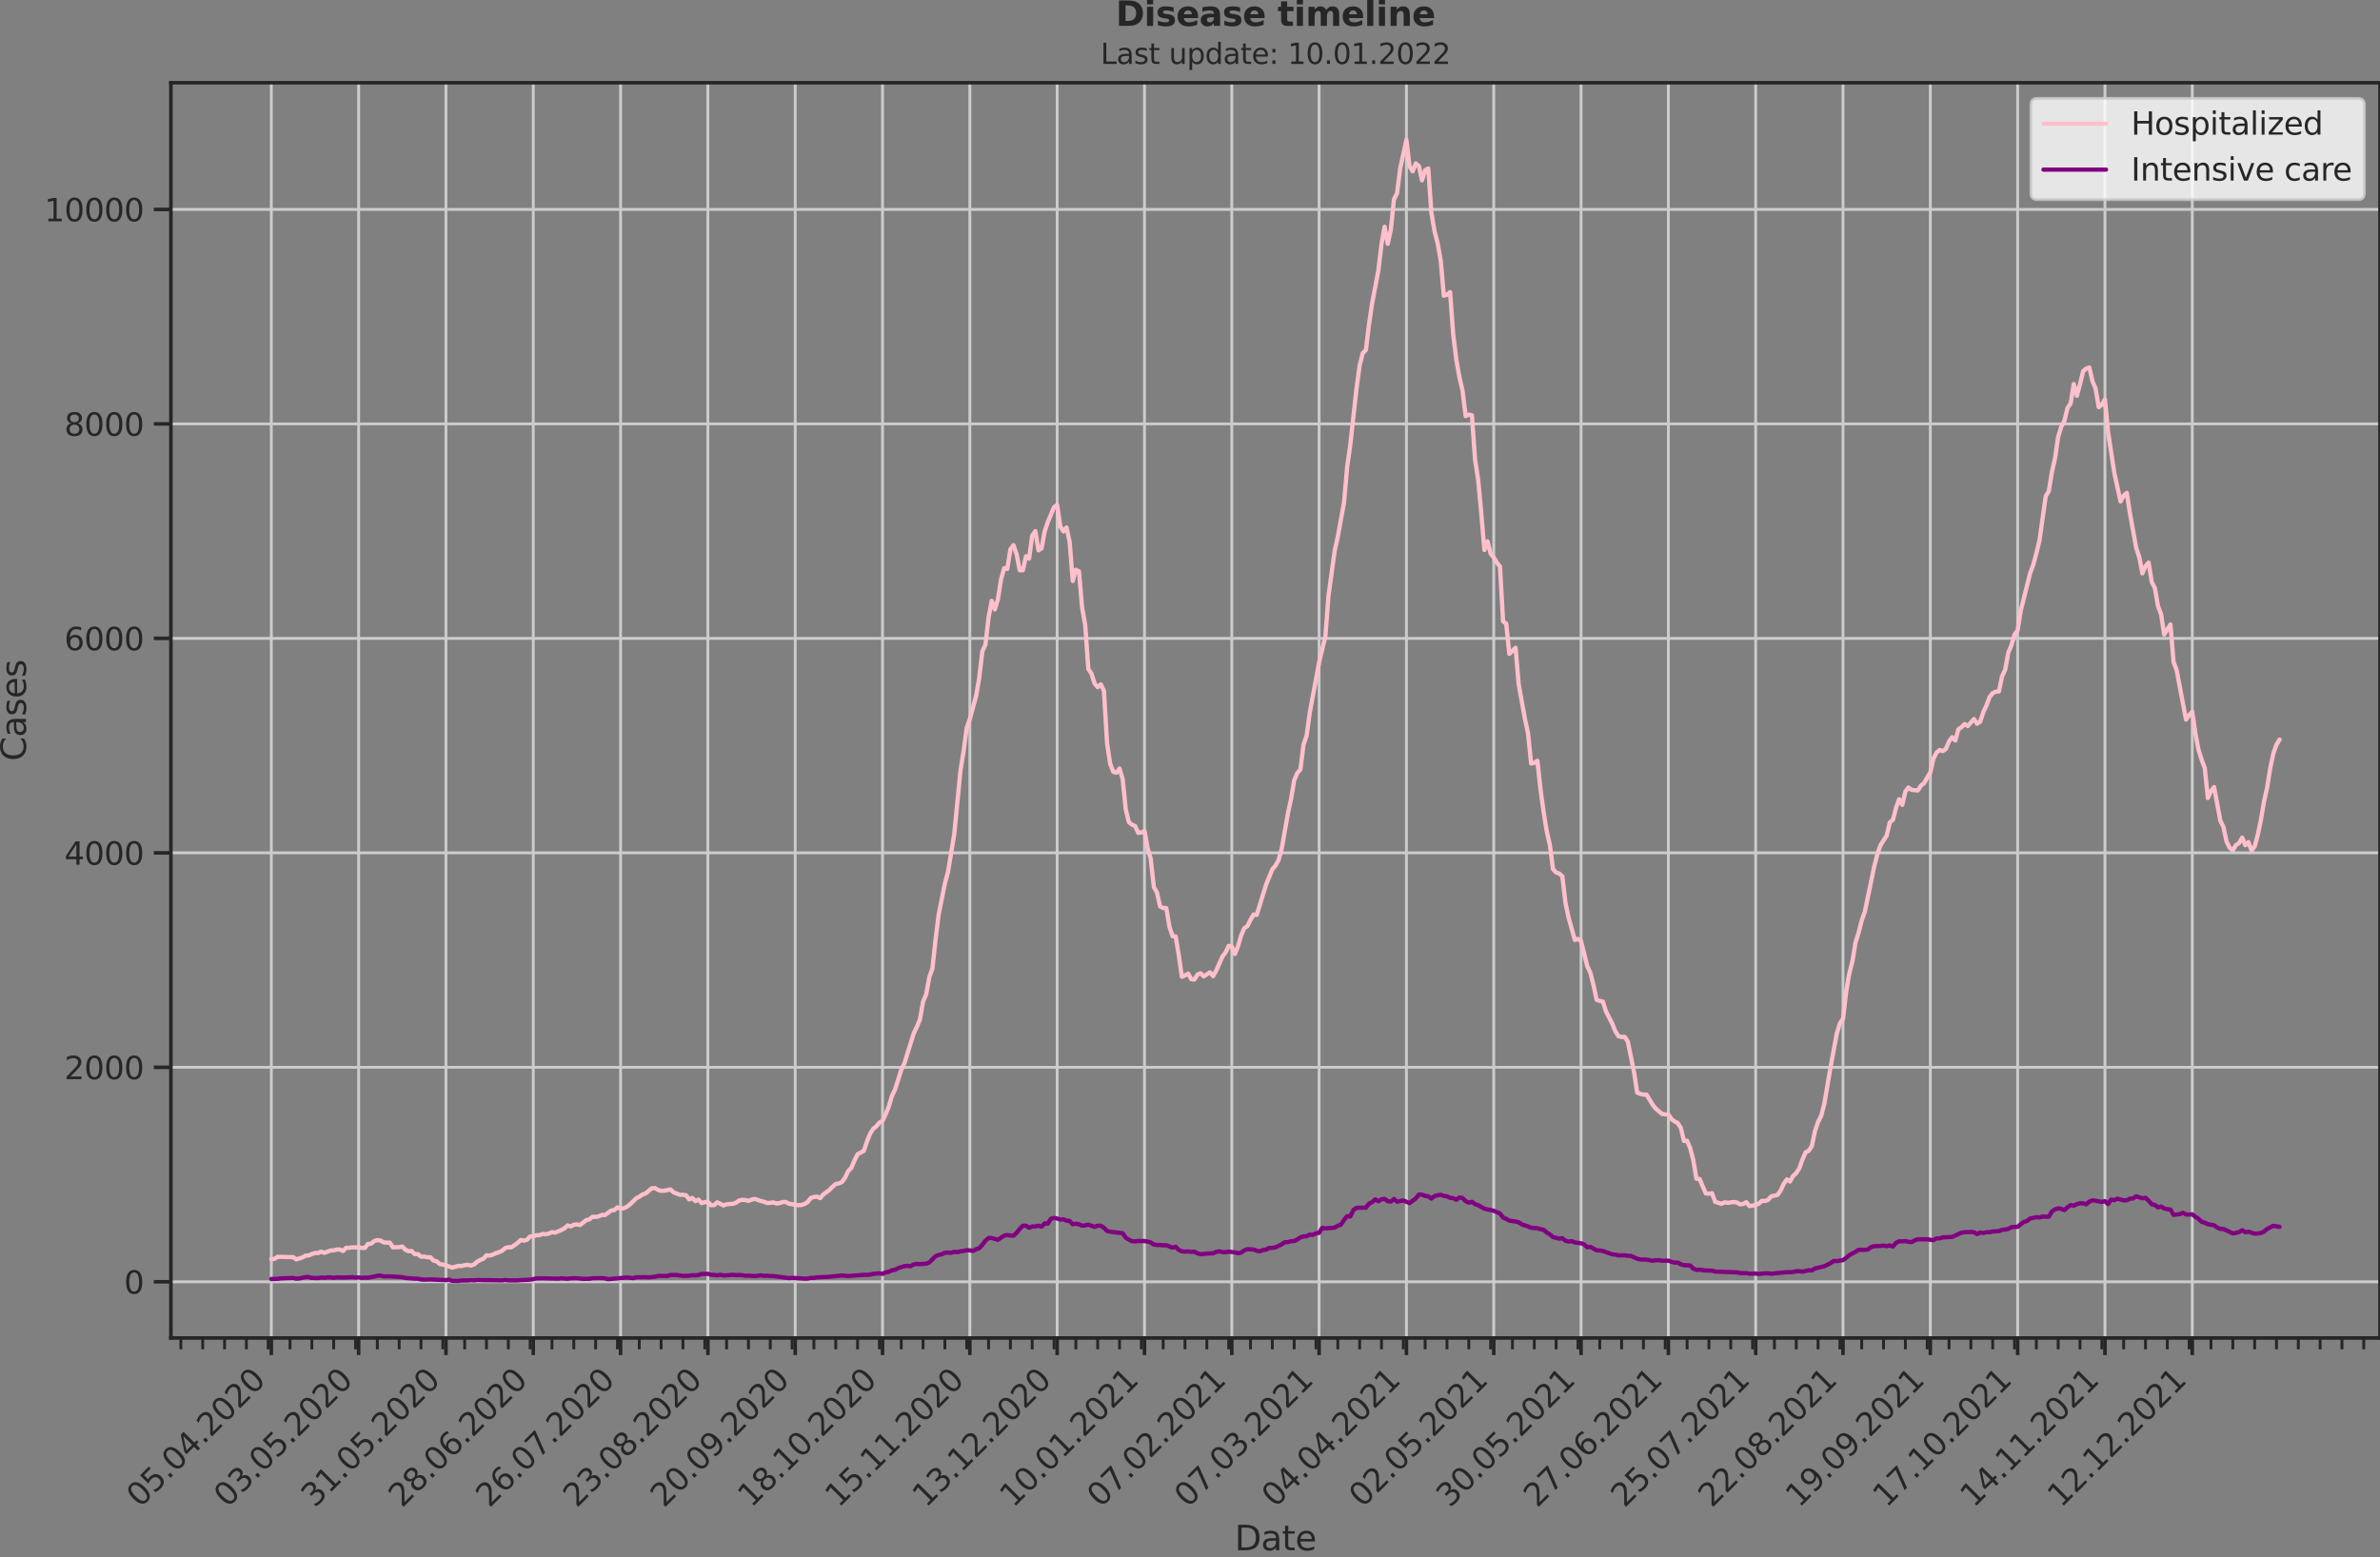 <?xml version="1.0" encoding="utf-8" standalone="no"?>
<!DOCTYPE svg PUBLIC "-//W3C//DTD SVG 1.1//EN"
  "http://www.w3.org/Graphics/SVG/1.1/DTD/svg11.dtd">
<svg xmlns:xlink="http://www.w3.org/1999/xlink" width="837.077pt" height="547.905pt" viewBox="0 0 837.077 547.905" xmlns="http://www.w3.org/2000/svg" version="1.1">
 <rect x="0" y="0" width="837.077" height="547.905" fill="#808080" stroke="none"/>
 <defs>
  <style type="text/css">*{stroke-linejoin: round; stroke-linecap: butt}</style>
 </defs>
 <g id="figure_1">
  <g id="patch_1">
   <path d="M -0 547.905 
L 837.077 547.905 
L 837.077 0 
L -0 0 
L -0 547.905 
z
" style="fill: none"/>
  </g>
  <g id="axes_1">
   <g id="patch_2">
    <path d="M 60.108 470.728 
L 837.077 470.728 
L 837.077 29.118 
L 60.108 29.118 
L 60.108 470.728 
z
" style="fill: none"/>
   </g>
   <g id="matplotlib.axis_1">
    <g id="xtick_1">
     <g id="line2d_1">
      <path d="M 95.424 470.728 
L 95.424 29.118 
" clip-path="url(#p49890411ca)" style="fill: none; stroke: #cccccc; stroke-linecap: round"/>
     </g>
     <g id="line2d_2">
      <defs>
       <path id="m96f84708d2" d="M 0 0 
L 0 6 
" style="stroke: #262626; stroke-width: 1.25"/>
      </defs>
      <g>
       <use xlink:href="#m96f84708d2" x="95.424" y="470.728" style="fill: #262626; stroke: #262626; stroke-width: 1.25"/>
      </g>
     </g>
     <g id="text_1">
      <!-- 05.04.2020 -->
      <g style="fill: #262626" transform="translate(49.272 530.673)rotate(-45)scale(0.11 -0.11)">
       <defs>
        <path id="DejaVuSans-30" d="M 2034 4250 
Q 1547 4250 1301 3770 
Q 1056 3291 1056 2328 
Q 1056 1369 1301 889 
Q 1547 409 2034 409 
Q 2525 409 2770 889 
Q 3016 1369 3016 2328 
Q 3016 3291 2770 3770 
Q 2525 4250 2034 4250 
z
M 2034 4750 
Q 2819 4750 3233 4129 
Q 3647 3509 3647 2328 
Q 3647 1150 3233 529 
Q 2819 -91 2034 -91 
Q 1250 -91 836 529 
Q 422 1150 422 2328 
Q 422 3509 836 4129 
Q 1250 4750 2034 4750 
z
" transform="scale(0.016)"/>
        <path id="DejaVuSans-35" d="M 691 4666 
L 3169 4666 
L 3169 4134 
L 1269 4134 
L 1269 2991 
Q 1406 3038 1543 3061 
Q 1681 3084 1819 3084 
Q 2600 3084 3056 2656 
Q 3513 2228 3513 1497 
Q 3513 744 3044 326 
Q 2575 -91 1722 -91 
Q 1428 -91 1123 -41 
Q 819 9 494 109 
L 494 744 
Q 775 591 1075 516 
Q 1375 441 1709 441 
Q 2250 441 2565 725 
Q 2881 1009 2881 1497 
Q 2881 1984 2565 2268 
Q 2250 2553 1709 2553 
Q 1456 2553 1204 2497 
Q 953 2441 691 2322 
L 691 4666 
z
" transform="scale(0.016)"/>
        <path id="DejaVuSans-2e" d="M 684 794 
L 1344 794 
L 1344 0 
L 684 0 
L 684 794 
z
" transform="scale(0.016)"/>
        <path id="DejaVuSans-34" d="M 2419 4116 
L 825 1625 
L 2419 1625 
L 2419 4116 
z
M 2253 4666 
L 3047 4666 
L 3047 1625 
L 3713 1625 
L 3713 1100 
L 3047 1100 
L 3047 0 
L 2419 0 
L 2419 1100 
L 313 1100 
L 313 1709 
L 2253 4666 
z
" transform="scale(0.016)"/>
        <path id="DejaVuSans-32" d="M 1228 531 
L 3431 531 
L 3431 0 
L 469 0 
L 469 531 
Q 828 903 1448 1529 
Q 2069 2156 2228 2338 
Q 2531 2678 2651 2914 
Q 2772 3150 2772 3378 
Q 2772 3750 2511 3984 
Q 2250 4219 1831 4219 
Q 1534 4219 1204 4116 
Q 875 4013 500 3803 
L 500 4441 
Q 881 4594 1212 4672 
Q 1544 4750 1819 4750 
Q 2544 4750 2975 4387 
Q 3406 4025 3406 3419 
Q 3406 3131 3298 2873 
Q 3191 2616 2906 2266 
Q 2828 2175 2409 1742 
Q 1991 1309 1228 531 
z
" transform="scale(0.016)"/>
       </defs>
       <use xlink:href="#DejaVuSans-30"/>
       <use xlink:href="#DejaVuSans-35" x="63.623"/>
       <use xlink:href="#DejaVuSans-2e" x="127.246"/>
       <use xlink:href="#DejaVuSans-30" x="159.033"/>
       <use xlink:href="#DejaVuSans-34" x="222.656"/>
       <use xlink:href="#DejaVuSans-2e" x="286.279"/>
       <use xlink:href="#DejaVuSans-32" x="318.066"/>
       <use xlink:href="#DejaVuSans-30" x="381.689"/>
       <use xlink:href="#DejaVuSans-32" x="445.312"/>
       <use xlink:href="#DejaVuSans-30" x="508.936"/>
      </g>
     </g>
    </g>
    <g id="xtick_2">
     <g id="line2d_3">
      <path d="M 126.135 470.728 
L 126.135 29.118 
" clip-path="url(#p49890411ca)" style="fill: none; stroke: #cccccc; stroke-linecap: round"/>
     </g>
     <g id="line2d_4">
      <g>
       <use xlink:href="#m96f84708d2" x="126.135" y="470.728" style="fill: #262626; stroke: #262626; stroke-width: 1.25"/>
      </g>
     </g>
     <g id="text_2">
      <!-- 03.05.2020 -->
      <g style="fill: #262626" transform="translate(79.982 530.673)rotate(-45)scale(0.11 -0.11)">
       <defs>
        <path id="DejaVuSans-33" d="M 2597 2516 
Q 3050 2419 3304 2112 
Q 3559 1806 3559 1356 
Q 3559 666 3084 287 
Q 2609 -91 1734 -91 
Q 1441 -91 1130 -33 
Q 819 25 488 141 
L 488 750 
Q 750 597 1062 519 
Q 1375 441 1716 441 
Q 2309 441 2620 675 
Q 2931 909 2931 1356 
Q 2931 1769 2642 2001 
Q 2353 2234 1838 2234 
L 1294 2234 
L 1294 2753 
L 1863 2753 
Q 2328 2753 2575 2939 
Q 2822 3125 2822 3475 
Q 2822 3834 2567 4026 
Q 2313 4219 1838 4219 
Q 1578 4219 1281 4162 
Q 984 4106 628 3988 
L 628 4550 
Q 988 4650 1302 4700 
Q 1616 4750 1894 4750 
Q 2613 4750 3031 4423 
Q 3450 4097 3450 3541 
Q 3450 3153 3228 2886 
Q 3006 2619 2597 2516 
z
" transform="scale(0.016)"/>
       </defs>
       <use xlink:href="#DejaVuSans-30"/>
       <use xlink:href="#DejaVuSans-33" x="63.623"/>
       <use xlink:href="#DejaVuSans-2e" x="127.246"/>
       <use xlink:href="#DejaVuSans-30" x="159.033"/>
       <use xlink:href="#DejaVuSans-35" x="222.656"/>
       <use xlink:href="#DejaVuSans-2e" x="286.279"/>
       <use xlink:href="#DejaVuSans-32" x="318.066"/>
       <use xlink:href="#DejaVuSans-30" x="381.689"/>
       <use xlink:href="#DejaVuSans-32" x="445.312"/>
       <use xlink:href="#DejaVuSans-30" x="508.936"/>
      </g>
     </g>
    </g>
    <g id="xtick_3">
     <g id="line2d_5">
      <path d="M 156.845 470.728 
L 156.845 29.118 
" clip-path="url(#p49890411ca)" style="fill: none; stroke: #cccccc; stroke-linecap: round"/>
     </g>
     <g id="line2d_6">
      <g>
       <use xlink:href="#m96f84708d2" x="156.845" y="470.728" style="fill: #262626; stroke: #262626; stroke-width: 1.25"/>
      </g>
     </g>
     <g id="text_3">
      <!-- 31.05.2020 -->
      <g style="fill: #262626" transform="translate(110.692 530.673)rotate(-45)scale(0.11 -0.11)">
       <defs>
        <path id="DejaVuSans-31" d="M 794 531 
L 1825 531 
L 1825 4091 
L 703 3866 
L 703 4441 
L 1819 4666 
L 2450 4666 
L 2450 531 
L 3481 531 
L 3481 0 
L 794 0 
L 794 531 
z
" transform="scale(0.016)"/>
       </defs>
       <use xlink:href="#DejaVuSans-33"/>
       <use xlink:href="#DejaVuSans-31" x="63.623"/>
       <use xlink:href="#DejaVuSans-2e" x="127.246"/>
       <use xlink:href="#DejaVuSans-30" x="159.033"/>
       <use xlink:href="#DejaVuSans-35" x="222.656"/>
       <use xlink:href="#DejaVuSans-2e" x="286.279"/>
       <use xlink:href="#DejaVuSans-32" x="318.066"/>
       <use xlink:href="#DejaVuSans-30" x="381.689"/>
       <use xlink:href="#DejaVuSans-32" x="445.312"/>
       <use xlink:href="#DejaVuSans-30" x="508.936"/>
      </g>
     </g>
    </g>
    <g id="xtick_4">
     <g id="line2d_7">
      <path d="M 187.555 470.728 
L 187.555 29.118 
" clip-path="url(#p49890411ca)" style="fill: none; stroke: #cccccc; stroke-linecap: round"/>
     </g>
     <g id="line2d_8">
      <g>
       <use xlink:href="#m96f84708d2" x="187.555" y="470.728" style="fill: #262626; stroke: #262626; stroke-width: 1.25"/>
      </g>
     </g>
     <g id="text_4">
      <!-- 28.06.2020 -->
      <g style="fill: #262626" transform="translate(141.403 530.673)rotate(-45)scale(0.11 -0.11)">
       <defs>
        <path id="DejaVuSans-38" d="M 2034 2216 
Q 1584 2216 1326 1975 
Q 1069 1734 1069 1313 
Q 1069 891 1326 650 
Q 1584 409 2034 409 
Q 2484 409 2743 651 
Q 3003 894 3003 1313 
Q 3003 1734 2745 1975 
Q 2488 2216 2034 2216 
z
M 1403 2484 
Q 997 2584 770 2862 
Q 544 3141 544 3541 
Q 544 4100 942 4425 
Q 1341 4750 2034 4750 
Q 2731 4750 3128 4425 
Q 3525 4100 3525 3541 
Q 3525 3141 3298 2862 
Q 3072 2584 2669 2484 
Q 3125 2378 3379 2068 
Q 3634 1759 3634 1313 
Q 3634 634 3220 271 
Q 2806 -91 2034 -91 
Q 1263 -91 848 271 
Q 434 634 434 1313 
Q 434 1759 690 2068 
Q 947 2378 1403 2484 
z
M 1172 3481 
Q 1172 3119 1398 2916 
Q 1625 2713 2034 2713 
Q 2441 2713 2670 2916 
Q 2900 3119 2900 3481 
Q 2900 3844 2670 4047 
Q 2441 4250 2034 4250 
Q 1625 4250 1398 4047 
Q 1172 3844 1172 3481 
z
" transform="scale(0.016)"/>
        <path id="DejaVuSans-36" d="M 2113 2584 
Q 1688 2584 1439 2293 
Q 1191 2003 1191 1497 
Q 1191 994 1439 701 
Q 1688 409 2113 409 
Q 2538 409 2786 701 
Q 3034 994 3034 1497 
Q 3034 2003 2786 2293 
Q 2538 2584 2113 2584 
z
M 3366 4563 
L 3366 3988 
Q 3128 4100 2886 4159 
Q 2644 4219 2406 4219 
Q 1781 4219 1451 3797 
Q 1122 3375 1075 2522 
Q 1259 2794 1537 2939 
Q 1816 3084 2150 3084 
Q 2853 3084 3261 2657 
Q 3669 2231 3669 1497 
Q 3669 778 3244 343 
Q 2819 -91 2113 -91 
Q 1303 -91 875 529 
Q 447 1150 447 2328 
Q 447 3434 972 4092 
Q 1497 4750 2381 4750 
Q 2619 4750 2861 4703 
Q 3103 4656 3366 4563 
z
" transform="scale(0.016)"/>
       </defs>
       <use xlink:href="#DejaVuSans-32"/>
       <use xlink:href="#DejaVuSans-38" x="63.623"/>
       <use xlink:href="#DejaVuSans-2e" x="127.246"/>
       <use xlink:href="#DejaVuSans-30" x="159.033"/>
       <use xlink:href="#DejaVuSans-36" x="222.656"/>
       <use xlink:href="#DejaVuSans-2e" x="286.279"/>
       <use xlink:href="#DejaVuSans-32" x="318.066"/>
       <use xlink:href="#DejaVuSans-30" x="381.689"/>
       <use xlink:href="#DejaVuSans-32" x="445.312"/>
       <use xlink:href="#DejaVuSans-30" x="508.936"/>
      </g>
     </g>
    </g>
    <g id="xtick_5">
     <g id="line2d_9">
      <path d="M 218.265 470.728 
L 218.265 29.118 
" clip-path="url(#p49890411ca)" style="fill: none; stroke: #cccccc; stroke-linecap: round"/>
     </g>
     <g id="line2d_10">
      <g>
       <use xlink:href="#m96f84708d2" x="218.265" y="470.728" style="fill: #262626; stroke: #262626; stroke-width: 1.25"/>
      </g>
     </g>
     <g id="text_5">
      <!-- 26.07.2020 -->
      <g style="fill: #262626" transform="translate(172.113 530.673)rotate(-45)scale(0.11 -0.11)">
       <defs>
        <path id="DejaVuSans-37" d="M 525 4666 
L 3525 4666 
L 3525 4397 
L 1831 0 
L 1172 0 
L 2766 4134 
L 525 4134 
L 525 4666 
z
" transform="scale(0.016)"/>
       </defs>
       <use xlink:href="#DejaVuSans-32"/>
       <use xlink:href="#DejaVuSans-36" x="63.623"/>
       <use xlink:href="#DejaVuSans-2e" x="127.246"/>
       <use xlink:href="#DejaVuSans-30" x="159.033"/>
       <use xlink:href="#DejaVuSans-37" x="222.656"/>
       <use xlink:href="#DejaVuSans-2e" x="286.279"/>
       <use xlink:href="#DejaVuSans-32" x="318.066"/>
       <use xlink:href="#DejaVuSans-30" x="381.689"/>
       <use xlink:href="#DejaVuSans-32" x="445.312"/>
       <use xlink:href="#DejaVuSans-30" x="508.936"/>
      </g>
     </g>
    </g>
    <g id="xtick_6">
     <g id="line2d_11">
      <path d="M 248.976 470.728 
L 248.976 29.118 
" clip-path="url(#p49890411ca)" style="fill: none; stroke: #cccccc; stroke-linecap: round"/>
     </g>
     <g id="line2d_12">
      <g>
       <use xlink:href="#m96f84708d2" x="248.976" y="470.728" style="fill: #262626; stroke: #262626; stroke-width: 1.25"/>
      </g>
     </g>
     <g id="text_6">
      <!-- 23.08.2020 -->
      <g style="fill: #262626" transform="translate(202.823 530.673)rotate(-45)scale(0.11 -0.11)">
       <use xlink:href="#DejaVuSans-32"/>
       <use xlink:href="#DejaVuSans-33" x="63.623"/>
       <use xlink:href="#DejaVuSans-2e" x="127.246"/>
       <use xlink:href="#DejaVuSans-30" x="159.033"/>
       <use xlink:href="#DejaVuSans-38" x="222.656"/>
       <use xlink:href="#DejaVuSans-2e" x="286.279"/>
       <use xlink:href="#DejaVuSans-32" x="318.066"/>
       <use xlink:href="#DejaVuSans-30" x="381.689"/>
       <use xlink:href="#DejaVuSans-32" x="445.312"/>
       <use xlink:href="#DejaVuSans-30" x="508.936"/>
      </g>
     </g>
    </g>
    <g id="xtick_7">
     <g id="line2d_13">
      <path d="M 279.686 470.728 
L 279.686 29.118 
" clip-path="url(#p49890411ca)" style="fill: none; stroke: #cccccc; stroke-linecap: round"/>
     </g>
     <g id="line2d_14">
      <g>
       <use xlink:href="#m96f84708d2" x="279.686" y="470.728" style="fill: #262626; stroke: #262626; stroke-width: 1.25"/>
      </g>
     </g>
     <g id="text_7">
      <!-- 20.09.2020 -->
      <g style="fill: #262626" transform="translate(233.533 530.673)rotate(-45)scale(0.11 -0.11)">
       <defs>
        <path id="DejaVuSans-39" d="M 703 97 
L 703 672 
Q 941 559 1184 500 
Q 1428 441 1663 441 
Q 2288 441 2617 861 
Q 2947 1281 2994 2138 
Q 2813 1869 2534 1725 
Q 2256 1581 1919 1581 
Q 1219 1581 811 2004 
Q 403 2428 403 3163 
Q 403 3881 828 4315 
Q 1253 4750 1959 4750 
Q 2769 4750 3195 4129 
Q 3622 3509 3622 2328 
Q 3622 1225 3098 567 
Q 2575 -91 1691 -91 
Q 1453 -91 1209 -44 
Q 966 3 703 97 
z
M 1959 2075 
Q 2384 2075 2632 2365 
Q 2881 2656 2881 3163 
Q 2881 3666 2632 3958 
Q 2384 4250 1959 4250 
Q 1534 4250 1286 3958 
Q 1038 3666 1038 3163 
Q 1038 2656 1286 2365 
Q 1534 2075 1959 2075 
z
" transform="scale(0.016)"/>
       </defs>
       <use xlink:href="#DejaVuSans-32"/>
       <use xlink:href="#DejaVuSans-30" x="63.623"/>
       <use xlink:href="#DejaVuSans-2e" x="127.246"/>
       <use xlink:href="#DejaVuSans-30" x="159.033"/>
       <use xlink:href="#DejaVuSans-39" x="222.656"/>
       <use xlink:href="#DejaVuSans-2e" x="286.279"/>
       <use xlink:href="#DejaVuSans-32" x="318.066"/>
       <use xlink:href="#DejaVuSans-30" x="381.689"/>
       <use xlink:href="#DejaVuSans-32" x="445.312"/>
       <use xlink:href="#DejaVuSans-30" x="508.936"/>
      </g>
     </g>
    </g>
    <g id="xtick_8">
     <g id="line2d_15">
      <path d="M 310.396 470.728 
L 310.396 29.118 
" clip-path="url(#p49890411ca)" style="fill: none; stroke: #cccccc; stroke-linecap: round"/>
     </g>
     <g id="line2d_16">
      <g>
       <use xlink:href="#m96f84708d2" x="310.396" y="470.728" style="fill: #262626; stroke: #262626; stroke-width: 1.25"/>
      </g>
     </g>
     <g id="text_8">
      <!-- 18.10.2020 -->
      <g style="fill: #262626" transform="translate(264.244 530.673)rotate(-45)scale(0.11 -0.11)">
       <use xlink:href="#DejaVuSans-31"/>
       <use xlink:href="#DejaVuSans-38" x="63.623"/>
       <use xlink:href="#DejaVuSans-2e" x="127.246"/>
       <use xlink:href="#DejaVuSans-31" x="159.033"/>
       <use xlink:href="#DejaVuSans-30" x="222.656"/>
       <use xlink:href="#DejaVuSans-2e" x="286.279"/>
       <use xlink:href="#DejaVuSans-32" x="318.066"/>
       <use xlink:href="#DejaVuSans-30" x="381.689"/>
       <use xlink:href="#DejaVuSans-32" x="445.312"/>
       <use xlink:href="#DejaVuSans-30" x="508.936"/>
      </g>
     </g>
    </g>
    <g id="xtick_9">
     <g id="line2d_17">
      <path d="M 341.107 470.728 
L 341.107 29.118 
" clip-path="url(#p49890411ca)" style="fill: none; stroke: #cccccc; stroke-linecap: round"/>
     </g>
     <g id="line2d_18">
      <g>
       <use xlink:href="#m96f84708d2" x="341.107" y="470.728" style="fill: #262626; stroke: #262626; stroke-width: 1.25"/>
      </g>
     </g>
     <g id="text_9">
      <!-- 15.11.2020 -->
      <g style="fill: #262626" transform="translate(294.954 530.673)rotate(-45)scale(0.11 -0.11)">
       <use xlink:href="#DejaVuSans-31"/>
       <use xlink:href="#DejaVuSans-35" x="63.623"/>
       <use xlink:href="#DejaVuSans-2e" x="127.246"/>
       <use xlink:href="#DejaVuSans-31" x="159.033"/>
       <use xlink:href="#DejaVuSans-31" x="222.656"/>
       <use xlink:href="#DejaVuSans-2e" x="286.279"/>
       <use xlink:href="#DejaVuSans-32" x="318.066"/>
       <use xlink:href="#DejaVuSans-30" x="381.689"/>
       <use xlink:href="#DejaVuSans-32" x="445.312"/>
       <use xlink:href="#DejaVuSans-30" x="508.936"/>
      </g>
     </g>
    </g>
    <g id="xtick_10">
     <g id="line2d_19">
      <path d="M 371.817 470.728 
L 371.817 29.118 
" clip-path="url(#p49890411ca)" style="fill: none; stroke: #cccccc; stroke-linecap: round"/>
     </g>
     <g id="line2d_20">
      <g>
       <use xlink:href="#m96f84708d2" x="371.817" y="470.728" style="fill: #262626; stroke: #262626; stroke-width: 1.25"/>
      </g>
     </g>
     <g id="text_10">
      <!-- 13.12.2020 -->
      <g style="fill: #262626" transform="translate(325.664 530.673)rotate(-45)scale(0.11 -0.11)">
       <use xlink:href="#DejaVuSans-31"/>
       <use xlink:href="#DejaVuSans-33" x="63.623"/>
       <use xlink:href="#DejaVuSans-2e" x="127.246"/>
       <use xlink:href="#DejaVuSans-31" x="159.033"/>
       <use xlink:href="#DejaVuSans-32" x="222.656"/>
       <use xlink:href="#DejaVuSans-2e" x="286.279"/>
       <use xlink:href="#DejaVuSans-32" x="318.066"/>
       <use xlink:href="#DejaVuSans-30" x="381.689"/>
       <use xlink:href="#DejaVuSans-32" x="445.312"/>
       <use xlink:href="#DejaVuSans-30" x="508.936"/>
      </g>
     </g>
    </g>
    <g id="xtick_11">
     <g id="line2d_21">
      <path d="M 402.527 470.728 
L 402.527 29.118 
" clip-path="url(#p49890411ca)" style="fill: none; stroke: #cccccc; stroke-linecap: round"/>
     </g>
     <g id="line2d_22">
      <g>
       <use xlink:href="#m96f84708d2" x="402.527" y="470.728" style="fill: #262626; stroke: #262626; stroke-width: 1.25"/>
      </g>
     </g>
     <g id="text_11">
      <!-- 10.01.2021 -->
      <g style="fill: #262626" transform="translate(356.375 530.673)rotate(-45)scale(0.11 -0.11)">
       <use xlink:href="#DejaVuSans-31"/>
       <use xlink:href="#DejaVuSans-30" x="63.623"/>
       <use xlink:href="#DejaVuSans-2e" x="127.246"/>
       <use xlink:href="#DejaVuSans-30" x="159.033"/>
       <use xlink:href="#DejaVuSans-31" x="222.656"/>
       <use xlink:href="#DejaVuSans-2e" x="286.279"/>
       <use xlink:href="#DejaVuSans-32" x="318.066"/>
       <use xlink:href="#DejaVuSans-30" x="381.689"/>
       <use xlink:href="#DejaVuSans-32" x="445.312"/>
       <use xlink:href="#DejaVuSans-31" x="508.936"/>
      </g>
     </g>
    </g>
    <g id="xtick_12">
     <g id="line2d_23">
      <path d="M 433.237 470.728 
L 433.237 29.118 
" clip-path="url(#p49890411ca)" style="fill: none; stroke: #cccccc; stroke-linecap: round"/>
     </g>
     <g id="line2d_24">
      <g>
       <use xlink:href="#m96f84708d2" x="433.237" y="470.728" style="fill: #262626; stroke: #262626; stroke-width: 1.25"/>
      </g>
     </g>
     <g id="text_12">
      <!-- 07.02.2021 -->
      <g style="fill: #262626" transform="translate(387.085 530.673)rotate(-45)scale(0.11 -0.11)">
       <use xlink:href="#DejaVuSans-30"/>
       <use xlink:href="#DejaVuSans-37" x="63.623"/>
       <use xlink:href="#DejaVuSans-2e" x="127.246"/>
       <use xlink:href="#DejaVuSans-30" x="159.033"/>
       <use xlink:href="#DejaVuSans-32" x="222.656"/>
       <use xlink:href="#DejaVuSans-2e" x="286.279"/>
       <use xlink:href="#DejaVuSans-32" x="318.066"/>
       <use xlink:href="#DejaVuSans-30" x="381.689"/>
       <use xlink:href="#DejaVuSans-32" x="445.312"/>
       <use xlink:href="#DejaVuSans-31" x="508.936"/>
      </g>
     </g>
    </g>
    <g id="xtick_13">
     <g id="line2d_25">
      <path d="M 463.948 470.728 
L 463.948 29.118 
" clip-path="url(#p49890411ca)" style="fill: none; stroke: #cccccc; stroke-linecap: round"/>
     </g>
     <g id="line2d_26">
      <g>
       <use xlink:href="#m96f84708d2" x="463.948" y="470.728" style="fill: #262626; stroke: #262626; stroke-width: 1.25"/>
      </g>
     </g>
     <g id="text_13">
      <!-- 07.03.2021 -->
      <g style="fill: #262626" transform="translate(417.795 530.673)rotate(-45)scale(0.11 -0.11)">
       <use xlink:href="#DejaVuSans-30"/>
       <use xlink:href="#DejaVuSans-37" x="63.623"/>
       <use xlink:href="#DejaVuSans-2e" x="127.246"/>
       <use xlink:href="#DejaVuSans-30" x="159.033"/>
       <use xlink:href="#DejaVuSans-33" x="222.656"/>
       <use xlink:href="#DejaVuSans-2e" x="286.279"/>
       <use xlink:href="#DejaVuSans-32" x="318.066"/>
       <use xlink:href="#DejaVuSans-30" x="381.689"/>
       <use xlink:href="#DejaVuSans-32" x="445.312"/>
       <use xlink:href="#DejaVuSans-31" x="508.936"/>
      </g>
     </g>
    </g>
    <g id="xtick_14">
     <g id="line2d_27">
      <path d="M 494.658 470.728 
L 494.658 29.118 
" clip-path="url(#p49890411ca)" style="fill: none; stroke: #cccccc; stroke-linecap: round"/>
     </g>
     <g id="line2d_28">
      <g>
       <use xlink:href="#m96f84708d2" x="494.658" y="470.728" style="fill: #262626; stroke: #262626; stroke-width: 1.25"/>
      </g>
     </g>
     <g id="text_14">
      <!-- 04.04.2021 -->
      <g style="fill: #262626" transform="translate(448.505 530.673)rotate(-45)scale(0.11 -0.11)">
       <use xlink:href="#DejaVuSans-30"/>
       <use xlink:href="#DejaVuSans-34" x="63.623"/>
       <use xlink:href="#DejaVuSans-2e" x="127.246"/>
       <use xlink:href="#DejaVuSans-30" x="159.033"/>
       <use xlink:href="#DejaVuSans-34" x="222.656"/>
       <use xlink:href="#DejaVuSans-2e" x="286.279"/>
       <use xlink:href="#DejaVuSans-32" x="318.066"/>
       <use xlink:href="#DejaVuSans-30" x="381.689"/>
       <use xlink:href="#DejaVuSans-32" x="445.312"/>
       <use xlink:href="#DejaVuSans-31" x="508.936"/>
      </g>
     </g>
    </g>
    <g id="xtick_15">
     <g id="line2d_29">
      <path d="M 525.368 470.728 
L 525.368 29.118 
" clip-path="url(#p49890411ca)" style="fill: none; stroke: #cccccc; stroke-linecap: round"/>
     </g>
     <g id="line2d_30">
      <g>
       <use xlink:href="#m96f84708d2" x="525.368" y="470.728" style="fill: #262626; stroke: #262626; stroke-width: 1.25"/>
      </g>
     </g>
     <g id="text_15">
      <!-- 02.05.2021 -->
      <g style="fill: #262626" transform="translate(479.216 530.673)rotate(-45)scale(0.11 -0.11)">
       <use xlink:href="#DejaVuSans-30"/>
       <use xlink:href="#DejaVuSans-32" x="63.623"/>
       <use xlink:href="#DejaVuSans-2e" x="127.246"/>
       <use xlink:href="#DejaVuSans-30" x="159.033"/>
       <use xlink:href="#DejaVuSans-35" x="222.656"/>
       <use xlink:href="#DejaVuSans-2e" x="286.279"/>
       <use xlink:href="#DejaVuSans-32" x="318.066"/>
       <use xlink:href="#DejaVuSans-30" x="381.689"/>
       <use xlink:href="#DejaVuSans-32" x="445.312"/>
       <use xlink:href="#DejaVuSans-31" x="508.936"/>
      </g>
     </g>
    </g>
    <g id="xtick_16">
     <g id="line2d_31">
      <path d="M 556.078 470.728 
L 556.078 29.118 
" clip-path="url(#p49890411ca)" style="fill: none; stroke: #cccccc; stroke-linecap: round"/>
     </g>
     <g id="line2d_32">
      <g>
       <use xlink:href="#m96f84708d2" x="556.078" y="470.728" style="fill: #262626; stroke: #262626; stroke-width: 1.25"/>
      </g>
     </g>
     <g id="text_16">
      <!-- 30.05.2021 -->
      <g style="fill: #262626" transform="translate(509.926 530.673)rotate(-45)scale(0.11 -0.11)">
       <use xlink:href="#DejaVuSans-33"/>
       <use xlink:href="#DejaVuSans-30" x="63.623"/>
       <use xlink:href="#DejaVuSans-2e" x="127.246"/>
       <use xlink:href="#DejaVuSans-30" x="159.033"/>
       <use xlink:href="#DejaVuSans-35" x="222.656"/>
       <use xlink:href="#DejaVuSans-2e" x="286.279"/>
       <use xlink:href="#DejaVuSans-32" x="318.066"/>
       <use xlink:href="#DejaVuSans-30" x="381.689"/>
       <use xlink:href="#DejaVuSans-32" x="445.312"/>
       <use xlink:href="#DejaVuSans-31" x="508.936"/>
      </g>
     </g>
    </g>
    <g id="xtick_17">
     <g id="line2d_33">
      <path d="M 586.789 470.728 
L 586.789 29.118 
" clip-path="url(#p49890411ca)" style="fill: none; stroke: #cccccc; stroke-linecap: round"/>
     </g>
     <g id="line2d_34">
      <g>
       <use xlink:href="#m96f84708d2" x="586.789" y="470.728" style="fill: #262626; stroke: #262626; stroke-width: 1.25"/>
      </g>
     </g>
     <g id="text_17">
      <!-- 27.06.2021 -->
      <g style="fill: #262626" transform="translate(540.636 530.673)rotate(-45)scale(0.11 -0.11)">
       <use xlink:href="#DejaVuSans-32"/>
       <use xlink:href="#DejaVuSans-37" x="63.623"/>
       <use xlink:href="#DejaVuSans-2e" x="127.246"/>
       <use xlink:href="#DejaVuSans-30" x="159.033"/>
       <use xlink:href="#DejaVuSans-36" x="222.656"/>
       <use xlink:href="#DejaVuSans-2e" x="286.279"/>
       <use xlink:href="#DejaVuSans-32" x="318.066"/>
       <use xlink:href="#DejaVuSans-30" x="381.689"/>
       <use xlink:href="#DejaVuSans-32" x="445.312"/>
       <use xlink:href="#DejaVuSans-31" x="508.936"/>
      </g>
     </g>
    </g>
    <g id="xtick_18">
     <g id="line2d_35">
      <path d="M 617.499 470.728 
L 617.499 29.118 
" clip-path="url(#p49890411ca)" style="fill: none; stroke: #cccccc; stroke-linecap: round"/>
     </g>
     <g id="line2d_36">
      <g>
       <use xlink:href="#m96f84708d2" x="617.499" y="470.728" style="fill: #262626; stroke: #262626; stroke-width: 1.25"/>
      </g>
     </g>
     <g id="text_18">
      <!-- 25.07.2021 -->
      <g style="fill: #262626" transform="translate(571.346 530.673)rotate(-45)scale(0.11 -0.11)">
       <use xlink:href="#DejaVuSans-32"/>
       <use xlink:href="#DejaVuSans-35" x="63.623"/>
       <use xlink:href="#DejaVuSans-2e" x="127.246"/>
       <use xlink:href="#DejaVuSans-30" x="159.033"/>
       <use xlink:href="#DejaVuSans-37" x="222.656"/>
       <use xlink:href="#DejaVuSans-2e" x="286.279"/>
       <use xlink:href="#DejaVuSans-32" x="318.066"/>
       <use xlink:href="#DejaVuSans-30" x="381.689"/>
       <use xlink:href="#DejaVuSans-32" x="445.312"/>
       <use xlink:href="#DejaVuSans-31" x="508.936"/>
      </g>
     </g>
    </g>
    <g id="xtick_19">
     <g id="line2d_37">
      <path d="M 648.209 470.728 
L 648.209 29.118 
" clip-path="url(#p49890411ca)" style="fill: none; stroke: #cccccc; stroke-linecap: round"/>
     </g>
     <g id="line2d_38">
      <g>
       <use xlink:href="#m96f84708d2" x="648.209" y="470.728" style="fill: #262626; stroke: #262626; stroke-width: 1.25"/>
      </g>
     </g>
     <g id="text_19">
      <!-- 22.08.2021 -->
      <g style="fill: #262626" transform="translate(602.057 530.673)rotate(-45)scale(0.11 -0.11)">
       <use xlink:href="#DejaVuSans-32"/>
       <use xlink:href="#DejaVuSans-32" x="63.623"/>
       <use xlink:href="#DejaVuSans-2e" x="127.246"/>
       <use xlink:href="#DejaVuSans-30" x="159.033"/>
       <use xlink:href="#DejaVuSans-38" x="222.656"/>
       <use xlink:href="#DejaVuSans-2e" x="286.279"/>
       <use xlink:href="#DejaVuSans-32" x="318.066"/>
       <use xlink:href="#DejaVuSans-30" x="381.689"/>
       <use xlink:href="#DejaVuSans-32" x="445.312"/>
       <use xlink:href="#DejaVuSans-31" x="508.936"/>
      </g>
     </g>
    </g>
    <g id="xtick_20">
     <g id="line2d_39">
      <path d="M 678.92 470.728 
L 678.92 29.118 
" clip-path="url(#p49890411ca)" style="fill: none; stroke: #cccccc; stroke-linecap: round"/>
     </g>
     <g id="line2d_40">
      <g>
       <use xlink:href="#m96f84708d2" x="678.92" y="470.728" style="fill: #262626; stroke: #262626; stroke-width: 1.25"/>
      </g>
     </g>
     <g id="text_20">
      <!-- 19.09.2021 -->
      <g style="fill: #262626" transform="translate(632.767 530.673)rotate(-45)scale(0.11 -0.11)">
       <use xlink:href="#DejaVuSans-31"/>
       <use xlink:href="#DejaVuSans-39" x="63.623"/>
       <use xlink:href="#DejaVuSans-2e" x="127.246"/>
       <use xlink:href="#DejaVuSans-30" x="159.033"/>
       <use xlink:href="#DejaVuSans-39" x="222.656"/>
       <use xlink:href="#DejaVuSans-2e" x="286.279"/>
       <use xlink:href="#DejaVuSans-32" x="318.066"/>
       <use xlink:href="#DejaVuSans-30" x="381.689"/>
       <use xlink:href="#DejaVuSans-32" x="445.312"/>
       <use xlink:href="#DejaVuSans-31" x="508.936"/>
      </g>
     </g>
    </g>
    <g id="xtick_21">
     <g id="line2d_41">
      <path d="M 709.63 470.728 
L 709.63 29.118 
" clip-path="url(#p49890411ca)" style="fill: none; stroke: #cccccc; stroke-linecap: round"/>
     </g>
     <g id="line2d_42">
      <g>
       <use xlink:href="#m96f84708d2" x="709.63" y="470.728" style="fill: #262626; stroke: #262626; stroke-width: 1.25"/>
      </g>
     </g>
     <g id="text_21">
      <!-- 17.10.2021 -->
      <g style="fill: #262626" transform="translate(663.477 530.673)rotate(-45)scale(0.11 -0.11)">
       <use xlink:href="#DejaVuSans-31"/>
       <use xlink:href="#DejaVuSans-37" x="63.623"/>
       <use xlink:href="#DejaVuSans-2e" x="127.246"/>
       <use xlink:href="#DejaVuSans-31" x="159.033"/>
       <use xlink:href="#DejaVuSans-30" x="222.656"/>
       <use xlink:href="#DejaVuSans-2e" x="286.279"/>
       <use xlink:href="#DejaVuSans-32" x="318.066"/>
       <use xlink:href="#DejaVuSans-30" x="381.689"/>
       <use xlink:href="#DejaVuSans-32" x="445.312"/>
       <use xlink:href="#DejaVuSans-31" x="508.936"/>
      </g>
     </g>
    </g>
    <g id="xtick_22">
     <g id="line2d_43">
      <path d="M 740.34 470.728 
L 740.34 29.118 
" clip-path="url(#p49890411ca)" style="fill: none; stroke: #cccccc; stroke-linecap: round"/>
     </g>
     <g id="line2d_44">
      <g>
       <use xlink:href="#m96f84708d2" x="740.34" y="470.728" style="fill: #262626; stroke: #262626; stroke-width: 1.25"/>
      </g>
     </g>
     <g id="text_22">
      <!-- 14.11.2021 -->
      <g style="fill: #262626" transform="translate(694.188 530.673)rotate(-45)scale(0.11 -0.11)">
       <use xlink:href="#DejaVuSans-31"/>
       <use xlink:href="#DejaVuSans-34" x="63.623"/>
       <use xlink:href="#DejaVuSans-2e" x="127.246"/>
       <use xlink:href="#DejaVuSans-31" x="159.033"/>
       <use xlink:href="#DejaVuSans-31" x="222.656"/>
       <use xlink:href="#DejaVuSans-2e" x="286.279"/>
       <use xlink:href="#DejaVuSans-32" x="318.066"/>
       <use xlink:href="#DejaVuSans-30" x="381.689"/>
       <use xlink:href="#DejaVuSans-32" x="445.312"/>
       <use xlink:href="#DejaVuSans-31" x="508.936"/>
      </g>
     </g>
    </g>
    <g id="xtick_23">
     <g id="line2d_45">
      <path d="M 771.05 470.728 
L 771.05 29.118 
" clip-path="url(#p49890411ca)" style="fill: none; stroke: #cccccc; stroke-linecap: round"/>
     </g>
     <g id="line2d_46">
      <g>
       <use xlink:href="#m96f84708d2" x="771.05" y="470.728" style="fill: #262626; stroke: #262626; stroke-width: 1.25"/>
      </g>
     </g>
     <g id="text_23">
      <!-- 12.12.2021 -->
      <g style="fill: #262626" transform="translate(724.898 530.673)rotate(-45)scale(0.11 -0.11)">
       <use xlink:href="#DejaVuSans-31"/>
       <use xlink:href="#DejaVuSans-32" x="63.623"/>
       <use xlink:href="#DejaVuSans-2e" x="127.246"/>
       <use xlink:href="#DejaVuSans-31" x="159.033"/>
       <use xlink:href="#DejaVuSans-32" x="222.656"/>
       <use xlink:href="#DejaVuSans-2e" x="286.279"/>
       <use xlink:href="#DejaVuSans-32" x="318.066"/>
       <use xlink:href="#DejaVuSans-30" x="381.689"/>
       <use xlink:href="#DejaVuSans-32" x="445.312"/>
       <use xlink:href="#DejaVuSans-31" x="508.936"/>
      </g>
     </g>
    </g>
    <g id="xtick_24">
     <g id="line2d_47">
      <defs>
       <path id="m9c8ef476f2" d="M 0 0 
L 0 4 
" style="stroke: #262626"/>
      </defs>
      <g>
       <use xlink:href="#m9c8ef476f2" x="63.617" y="470.728" style="fill: #262626; stroke: #262626"/>
      </g>
     </g>
    </g>
    <g id="xtick_25">
     <g id="line2d_48">
      <g>
       <use xlink:href="#m9c8ef476f2" x="71.295" y="470.728" style="fill: #262626; stroke: #262626"/>
      </g>
     </g>
    </g>
    <g id="xtick_26">
     <g id="line2d_49">
      <g>
       <use xlink:href="#m9c8ef476f2" x="78.972" y="470.728" style="fill: #262626; stroke: #262626"/>
      </g>
     </g>
    </g>
    <g id="xtick_27">
     <g id="line2d_50">
      <g>
       <use xlink:href="#m9c8ef476f2" x="86.65" y="470.728" style="fill: #262626; stroke: #262626"/>
      </g>
     </g>
    </g>
    <g id="xtick_28">
     <g id="line2d_51">
      <g>
       <use xlink:href="#m9c8ef476f2" x="94.328" y="470.728" style="fill: #262626; stroke: #262626"/>
      </g>
     </g>
    </g>
    <g id="xtick_29">
     <g id="line2d_52">
      <g>
       <use xlink:href="#m9c8ef476f2" x="102.005" y="470.728" style="fill: #262626; stroke: #262626"/>
      </g>
     </g>
    </g>
    <g id="xtick_30">
     <g id="line2d_53">
      <g>
       <use xlink:href="#m9c8ef476f2" x="109.683" y="470.728" style="fill: #262626; stroke: #262626"/>
      </g>
     </g>
    </g>
    <g id="xtick_31">
     <g id="line2d_54">
      <g>
       <use xlink:href="#m9c8ef476f2" x="117.36" y="470.728" style="fill: #262626; stroke: #262626"/>
      </g>
     </g>
    </g>
    <g id="xtick_32">
     <g id="line2d_55">
      <g>
       <use xlink:href="#m9c8ef476f2" x="125.038" y="470.728" style="fill: #262626; stroke: #262626"/>
      </g>
     </g>
    </g>
    <g id="xtick_33">
     <g id="line2d_56">
      <g>
       <use xlink:href="#m9c8ef476f2" x="132.715" y="470.728" style="fill: #262626; stroke: #262626"/>
      </g>
     </g>
    </g>
    <g id="xtick_34">
     <g id="line2d_57">
      <g>
       <use xlink:href="#m9c8ef476f2" x="140.393" y="470.728" style="fill: #262626; stroke: #262626"/>
      </g>
     </g>
    </g>
    <g id="xtick_35">
     <g id="line2d_58">
      <g>
       <use xlink:href="#m9c8ef476f2" x="148.071" y="470.728" style="fill: #262626; stroke: #262626"/>
      </g>
     </g>
    </g>
    <g id="xtick_36">
     <g id="line2d_59">
      <g>
       <use xlink:href="#m9c8ef476f2" x="155.748" y="470.728" style="fill: #262626; stroke: #262626"/>
      </g>
     </g>
    </g>
    <g id="xtick_37">
     <g id="line2d_60">
      <g>
       <use xlink:href="#m9c8ef476f2" x="163.426" y="470.728" style="fill: #262626; stroke: #262626"/>
      </g>
     </g>
    </g>
    <g id="xtick_38">
     <g id="line2d_61">
      <g>
       <use xlink:href="#m9c8ef476f2" x="171.103" y="470.728" style="fill: #262626; stroke: #262626"/>
      </g>
     </g>
    </g>
    <g id="xtick_39">
     <g id="line2d_62">
      <g>
       <use xlink:href="#m9c8ef476f2" x="178.781" y="470.728" style="fill: #262626; stroke: #262626"/>
      </g>
     </g>
    </g>
    <g id="xtick_40">
     <g id="line2d_63">
      <g>
       <use xlink:href="#m9c8ef476f2" x="186.458" y="470.728" style="fill: #262626; stroke: #262626"/>
      </g>
     </g>
    </g>
    <g id="xtick_41">
     <g id="line2d_64">
      <g>
       <use xlink:href="#m9c8ef476f2" x="194.136" y="470.728" style="fill: #262626; stroke: #262626"/>
      </g>
     </g>
    </g>
    <g id="xtick_42">
     <g id="line2d_65">
      <g>
       <use xlink:href="#m9c8ef476f2" x="201.813" y="470.728" style="fill: #262626; stroke: #262626"/>
      </g>
     </g>
    </g>
    <g id="xtick_43">
     <g id="line2d_66">
      <g>
       <use xlink:href="#m9c8ef476f2" x="209.491" y="470.728" style="fill: #262626; stroke: #262626"/>
      </g>
     </g>
    </g>
    <g id="xtick_44">
     <g id="line2d_67">
      <g>
       <use xlink:href="#m9c8ef476f2" x="217.169" y="470.728" style="fill: #262626; stroke: #262626"/>
      </g>
     </g>
    </g>
    <g id="xtick_45">
     <g id="line2d_68">
      <g>
       <use xlink:href="#m9c8ef476f2" x="224.846" y="470.728" style="fill: #262626; stroke: #262626"/>
      </g>
     </g>
    </g>
    <g id="xtick_46">
     <g id="line2d_69">
      <g>
       <use xlink:href="#m9c8ef476f2" x="232.524" y="470.728" style="fill: #262626; stroke: #262626"/>
      </g>
     </g>
    </g>
    <g id="xtick_47">
     <g id="line2d_70">
      <g>
       <use xlink:href="#m9c8ef476f2" x="240.201" y="470.728" style="fill: #262626; stroke: #262626"/>
      </g>
     </g>
    </g>
    <g id="xtick_48">
     <g id="line2d_71">
      <g>
       <use xlink:href="#m9c8ef476f2" x="247.879" y="470.728" style="fill: #262626; stroke: #262626"/>
      </g>
     </g>
    </g>
    <g id="xtick_49">
     <g id="line2d_72">
      <g>
       <use xlink:href="#m9c8ef476f2" x="255.556" y="470.728" style="fill: #262626; stroke: #262626"/>
      </g>
     </g>
    </g>
    <g id="xtick_50">
     <g id="line2d_73">
      <g>
       <use xlink:href="#m9c8ef476f2" x="263.234" y="470.728" style="fill: #262626; stroke: #262626"/>
      </g>
     </g>
    </g>
    <g id="xtick_51">
     <g id="line2d_74">
      <g>
       <use xlink:href="#m9c8ef476f2" x="270.912" y="470.728" style="fill: #262626; stroke: #262626"/>
      </g>
     </g>
    </g>
    <g id="xtick_52">
     <g id="line2d_75">
      <g>
       <use xlink:href="#m9c8ef476f2" x="278.589" y="470.728" style="fill: #262626; stroke: #262626"/>
      </g>
     </g>
    </g>
    <g id="xtick_53">
     <g id="line2d_76">
      <g>
       <use xlink:href="#m9c8ef476f2" x="286.267" y="470.728" style="fill: #262626; stroke: #262626"/>
      </g>
     </g>
    </g>
    <g id="xtick_54">
     <g id="line2d_77">
      <g>
       <use xlink:href="#m9c8ef476f2" x="293.944" y="470.728" style="fill: #262626; stroke: #262626"/>
      </g>
     </g>
    </g>
    <g id="xtick_55">
     <g id="line2d_78">
      <g>
       <use xlink:href="#m9c8ef476f2" x="301.622" y="470.728" style="fill: #262626; stroke: #262626"/>
      </g>
     </g>
    </g>
    <g id="xtick_56">
     <g id="line2d_79">
      <g>
       <use xlink:href="#m9c8ef476f2" x="309.299" y="470.728" style="fill: #262626; stroke: #262626"/>
      </g>
     </g>
    </g>
    <g id="xtick_57">
     <g id="line2d_80">
      <g>
       <use xlink:href="#m9c8ef476f2" x="316.977" y="470.728" style="fill: #262626; stroke: #262626"/>
      </g>
     </g>
    </g>
    <g id="xtick_58">
     <g id="line2d_81">
      <g>
       <use xlink:href="#m9c8ef476f2" x="324.655" y="470.728" style="fill: #262626; stroke: #262626"/>
      </g>
     </g>
    </g>
    <g id="xtick_59">
     <g id="line2d_82">
      <g>
       <use xlink:href="#m9c8ef476f2" x="332.332" y="470.728" style="fill: #262626; stroke: #262626"/>
      </g>
     </g>
    </g>
    <g id="xtick_60">
     <g id="line2d_83">
      <g>
       <use xlink:href="#m9c8ef476f2" x="340.01" y="470.728" style="fill: #262626; stroke: #262626"/>
      </g>
     </g>
    </g>
    <g id="xtick_61">
     <g id="line2d_84">
      <g>
       <use xlink:href="#m9c8ef476f2" x="347.687" y="470.728" style="fill: #262626; stroke: #262626"/>
      </g>
     </g>
    </g>
    <g id="xtick_62">
     <g id="line2d_85">
      <g>
       <use xlink:href="#m9c8ef476f2" x="355.365" y="470.728" style="fill: #262626; stroke: #262626"/>
      </g>
     </g>
    </g>
    <g id="xtick_63">
     <g id="line2d_86">
      <g>
       <use xlink:href="#m9c8ef476f2" x="363.042" y="470.728" style="fill: #262626; stroke: #262626"/>
      </g>
     </g>
    </g>
    <g id="xtick_64">
     <g id="line2d_87">
      <g>
       <use xlink:href="#m9c8ef476f2" x="370.72" y="470.728" style="fill: #262626; stroke: #262626"/>
      </g>
     </g>
    </g>
    <g id="xtick_65">
     <g id="line2d_88">
      <g>
       <use xlink:href="#m9c8ef476f2" x="378.398" y="470.728" style="fill: #262626; stroke: #262626"/>
      </g>
     </g>
    </g>
    <g id="xtick_66">
     <g id="line2d_89">
      <g>
       <use xlink:href="#m9c8ef476f2" x="386.075" y="470.728" style="fill: #262626; stroke: #262626"/>
      </g>
     </g>
    </g>
    <g id="xtick_67">
     <g id="line2d_90">
      <g>
       <use xlink:href="#m9c8ef476f2" x="393.753" y="470.728" style="fill: #262626; stroke: #262626"/>
      </g>
     </g>
    </g>
    <g id="xtick_68">
     <g id="line2d_91">
      <g>
       <use xlink:href="#m9c8ef476f2" x="401.43" y="470.728" style="fill: #262626; stroke: #262626"/>
      </g>
     </g>
    </g>
    <g id="xtick_69">
     <g id="line2d_92">
      <g>
       <use xlink:href="#m9c8ef476f2" x="409.108" y="470.728" style="fill: #262626; stroke: #262626"/>
      </g>
     </g>
    </g>
    <g id="xtick_70">
     <g id="line2d_93">
      <g>
       <use xlink:href="#m9c8ef476f2" x="416.785" y="470.728" style="fill: #262626; stroke: #262626"/>
      </g>
     </g>
    </g>
    <g id="xtick_71">
     <g id="line2d_94">
      <g>
       <use xlink:href="#m9c8ef476f2" x="424.463" y="470.728" style="fill: #262626; stroke: #262626"/>
      </g>
     </g>
    </g>
    <g id="xtick_72">
     <g id="line2d_95">
      <g>
       <use xlink:href="#m9c8ef476f2" x="432.141" y="470.728" style="fill: #262626; stroke: #262626"/>
      </g>
     </g>
    </g>
    <g id="xtick_73">
     <g id="line2d_96">
      <g>
       <use xlink:href="#m9c8ef476f2" x="439.818" y="470.728" style="fill: #262626; stroke: #262626"/>
      </g>
     </g>
    </g>
    <g id="xtick_74">
     <g id="line2d_97">
      <g>
       <use xlink:href="#m9c8ef476f2" x="447.496" y="470.728" style="fill: #262626; stroke: #262626"/>
      </g>
     </g>
    </g>
    <g id="xtick_75">
     <g id="line2d_98">
      <g>
       <use xlink:href="#m9c8ef476f2" x="455.173" y="470.728" style="fill: #262626; stroke: #262626"/>
      </g>
     </g>
    </g>
    <g id="xtick_76">
     <g id="line2d_99">
      <g>
       <use xlink:href="#m9c8ef476f2" x="462.851" y="470.728" style="fill: #262626; stroke: #262626"/>
      </g>
     </g>
    </g>
    <g id="xtick_77">
     <g id="line2d_100">
      <g>
       <use xlink:href="#m9c8ef476f2" x="470.528" y="470.728" style="fill: #262626; stroke: #262626"/>
      </g>
     </g>
    </g>
    <g id="xtick_78">
     <g id="line2d_101">
      <g>
       <use xlink:href="#m9c8ef476f2" x="478.206" y="470.728" style="fill: #262626; stroke: #262626"/>
      </g>
     </g>
    </g>
    <g id="xtick_79">
     <g id="line2d_102">
      <g>
       <use xlink:href="#m9c8ef476f2" x="485.884" y="470.728" style="fill: #262626; stroke: #262626"/>
      </g>
     </g>
    </g>
    <g id="xtick_80">
     <g id="line2d_103">
      <g>
       <use xlink:href="#m9c8ef476f2" x="493.561" y="470.728" style="fill: #262626; stroke: #262626"/>
      </g>
     </g>
    </g>
    <g id="xtick_81">
     <g id="line2d_104">
      <g>
       <use xlink:href="#m9c8ef476f2" x="501.239" y="470.728" style="fill: #262626; stroke: #262626"/>
      </g>
     </g>
    </g>
    <g id="xtick_82">
     <g id="line2d_105">
      <g>
       <use xlink:href="#m9c8ef476f2" x="508.916" y="470.728" style="fill: #262626; stroke: #262626"/>
      </g>
     </g>
    </g>
    <g id="xtick_83">
     <g id="line2d_106">
      <g>
       <use xlink:href="#m9c8ef476f2" x="516.594" y="470.728" style="fill: #262626; stroke: #262626"/>
      </g>
     </g>
    </g>
    <g id="xtick_84">
     <g id="line2d_107">
      <g>
       <use xlink:href="#m9c8ef476f2" x="524.271" y="470.728" style="fill: #262626; stroke: #262626"/>
      </g>
     </g>
    </g>
    <g id="xtick_85">
     <g id="line2d_108">
      <g>
       <use xlink:href="#m9c8ef476f2" x="531.949" y="470.728" style="fill: #262626; stroke: #262626"/>
      </g>
     </g>
    </g>
    <g id="xtick_86">
     <g id="line2d_109">
      <g>
       <use xlink:href="#m9c8ef476f2" x="539.627" y="470.728" style="fill: #262626; stroke: #262626"/>
      </g>
     </g>
    </g>
    <g id="xtick_87">
     <g id="line2d_110">
      <g>
       <use xlink:href="#m9c8ef476f2" x="547.304" y="470.728" style="fill: #262626; stroke: #262626"/>
      </g>
     </g>
    </g>
    <g id="xtick_88">
     <g id="line2d_111">
      <g>
       <use xlink:href="#m9c8ef476f2" x="554.982" y="470.728" style="fill: #262626; stroke: #262626"/>
      </g>
     </g>
    </g>
    <g id="xtick_89">
     <g id="line2d_112">
      <g>
       <use xlink:href="#m9c8ef476f2" x="562.659" y="470.728" style="fill: #262626; stroke: #262626"/>
      </g>
     </g>
    </g>
    <g id="xtick_90">
     <g id="line2d_113">
      <g>
       <use xlink:href="#m9c8ef476f2" x="570.337" y="470.728" style="fill: #262626; stroke: #262626"/>
      </g>
     </g>
    </g>
    <g id="xtick_91">
     <g id="line2d_114">
      <g>
       <use xlink:href="#m9c8ef476f2" x="578.014" y="470.728" style="fill: #262626; stroke: #262626"/>
      </g>
     </g>
    </g>
    <g id="xtick_92">
     <g id="line2d_115">
      <g>
       <use xlink:href="#m9c8ef476f2" x="585.692" y="470.728" style="fill: #262626; stroke: #262626"/>
      </g>
     </g>
    </g>
    <g id="xtick_93">
     <g id="line2d_116">
      <g>
       <use xlink:href="#m9c8ef476f2" x="593.37" y="470.728" style="fill: #262626; stroke: #262626"/>
      </g>
     </g>
    </g>
    <g id="xtick_94">
     <g id="line2d_117">
      <g>
       <use xlink:href="#m9c8ef476f2" x="601.047" y="470.728" style="fill: #262626; stroke: #262626"/>
      </g>
     </g>
    </g>
    <g id="xtick_95">
     <g id="line2d_118">
      <g>
       <use xlink:href="#m9c8ef476f2" x="608.725" y="470.728" style="fill: #262626; stroke: #262626"/>
      </g>
     </g>
    </g>
    <g id="xtick_96">
     <g id="line2d_119">
      <g>
       <use xlink:href="#m9c8ef476f2" x="616.402" y="470.728" style="fill: #262626; stroke: #262626"/>
      </g>
     </g>
    </g>
    <g id="xtick_97">
     <g id="line2d_120">
      <g>
       <use xlink:href="#m9c8ef476f2" x="624.08" y="470.728" style="fill: #262626; stroke: #262626"/>
      </g>
     </g>
    </g>
    <g id="xtick_98">
     <g id="line2d_121">
      <g>
       <use xlink:href="#m9c8ef476f2" x="631.757" y="470.728" style="fill: #262626; stroke: #262626"/>
      </g>
     </g>
    </g>
    <g id="xtick_99">
     <g id="line2d_122">
      <g>
       <use xlink:href="#m9c8ef476f2" x="639.435" y="470.728" style="fill: #262626; stroke: #262626"/>
      </g>
     </g>
    </g>
    <g id="xtick_100">
     <g id="line2d_123">
      <g>
       <use xlink:href="#m9c8ef476f2" x="647.113" y="470.728" style="fill: #262626; stroke: #262626"/>
      </g>
     </g>
    </g>
    <g id="xtick_101">
     <g id="line2d_124">
      <g>
       <use xlink:href="#m9c8ef476f2" x="654.79" y="470.728" style="fill: #262626; stroke: #262626"/>
      </g>
     </g>
    </g>
    <g id="xtick_102">
     <g id="line2d_125">
      <g>
       <use xlink:href="#m9c8ef476f2" x="662.468" y="470.728" style="fill: #262626; stroke: #262626"/>
      </g>
     </g>
    </g>
    <g id="xtick_103">
     <g id="line2d_126">
      <g>
       <use xlink:href="#m9c8ef476f2" x="670.145" y="470.728" style="fill: #262626; stroke: #262626"/>
      </g>
     </g>
    </g>
    <g id="xtick_104">
     <g id="line2d_127">
      <g>
       <use xlink:href="#m9c8ef476f2" x="677.823" y="470.728" style="fill: #262626; stroke: #262626"/>
      </g>
     </g>
    </g>
    <g id="xtick_105">
     <g id="line2d_128">
      <g>
       <use xlink:href="#m9c8ef476f2" x="685.5" y="470.728" style="fill: #262626; stroke: #262626"/>
      </g>
     </g>
    </g>
    <g id="xtick_106">
     <g id="line2d_129">
      <g>
       <use xlink:href="#m9c8ef476f2" x="693.178" y="470.728" style="fill: #262626; stroke: #262626"/>
      </g>
     </g>
    </g>
    <g id="xtick_107">
     <g id="line2d_130">
      <g>
       <use xlink:href="#m9c8ef476f2" x="700.855" y="470.728" style="fill: #262626; stroke: #262626"/>
      </g>
     </g>
    </g>
    <g id="xtick_108">
     <g id="line2d_131">
      <g>
       <use xlink:href="#m9c8ef476f2" x="708.533" y="470.728" style="fill: #262626; stroke: #262626"/>
      </g>
     </g>
    </g>
    <g id="xtick_109">
     <g id="line2d_132">
      <g>
       <use xlink:href="#m9c8ef476f2" x="716.211" y="470.728" style="fill: #262626; stroke: #262626"/>
      </g>
     </g>
    </g>
    <g id="xtick_110">
     <g id="line2d_133">
      <g>
       <use xlink:href="#m9c8ef476f2" x="723.888" y="470.728" style="fill: #262626; stroke: #262626"/>
      </g>
     </g>
    </g>
    <g id="xtick_111">
     <g id="line2d_134">
      <g>
       <use xlink:href="#m9c8ef476f2" x="731.566" y="470.728" style="fill: #262626; stroke: #262626"/>
      </g>
     </g>
    </g>
    <g id="xtick_112">
     <g id="line2d_135">
      <g>
       <use xlink:href="#m9c8ef476f2" x="739.243" y="470.728" style="fill: #262626; stroke: #262626"/>
      </g>
     </g>
    </g>
    <g id="xtick_113">
     <g id="line2d_136">
      <g>
       <use xlink:href="#m9c8ef476f2" x="746.921" y="470.728" style="fill: #262626; stroke: #262626"/>
      </g>
     </g>
    </g>
    <g id="xtick_114">
     <g id="line2d_137">
      <g>
       <use xlink:href="#m9c8ef476f2" x="754.598" y="470.728" style="fill: #262626; stroke: #262626"/>
      </g>
     </g>
    </g>
    <g id="xtick_115">
     <g id="line2d_138">
      <g>
       <use xlink:href="#m9c8ef476f2" x="762.276" y="470.728" style="fill: #262626; stroke: #262626"/>
      </g>
     </g>
    </g>
    <g id="xtick_116">
     <g id="line2d_139">
      <g>
       <use xlink:href="#m9c8ef476f2" x="769.954" y="470.728" style="fill: #262626; stroke: #262626"/>
      </g>
     </g>
    </g>
    <g id="xtick_117">
     <g id="line2d_140">
      <g>
       <use xlink:href="#m9c8ef476f2" x="777.631" y="470.728" style="fill: #262626; stroke: #262626"/>
      </g>
     </g>
    </g>
    <g id="xtick_118">
     <g id="line2d_141">
      <g>
       <use xlink:href="#m9c8ef476f2" x="785.309" y="470.728" style="fill: #262626; stroke: #262626"/>
      </g>
     </g>
    </g>
    <g id="xtick_119">
     <g id="line2d_142">
      <g>
       <use xlink:href="#m9c8ef476f2" x="792.986" y="470.728" style="fill: #262626; stroke: #262626"/>
      </g>
     </g>
    </g>
    <g id="xtick_120">
     <g id="line2d_143">
      <g>
       <use xlink:href="#m9c8ef476f2" x="800.664" y="470.728" style="fill: #262626; stroke: #262626"/>
      </g>
     </g>
    </g>
    <g id="xtick_121">
     <g id="line2d_144">
      <g>
       <use xlink:href="#m9c8ef476f2" x="808.341" y="470.728" style="fill: #262626; stroke: #262626"/>
      </g>
     </g>
    </g>
    <g id="xtick_122">
     <g id="line2d_145">
      <g>
       <use xlink:href="#m9c8ef476f2" x="816.019" y="470.728" style="fill: #262626; stroke: #262626"/>
      </g>
     </g>
    </g>
    <g id="xtick_123">
     <g id="line2d_146">
      <g>
       <use xlink:href="#m9c8ef476f2" x="823.697" y="470.728" style="fill: #262626; stroke: #262626"/>
      </g>
     </g>
    </g>
    <g id="xtick_124">
     <g id="line2d_147">
      <g>
       <use xlink:href="#m9c8ef476f2" x="831.374" y="470.728" style="fill: #262626; stroke: #262626"/>
      </g>
     </g>
    </g>
    <g id="text_24">
     <!-- Date -->
     <g style="fill: #262626" transform="translate(434.252 545.409)scale(0.12 -0.12)">
      <defs>
       <path id="DejaVuSans-44" d="M 1259 4147 
L 1259 519 
L 2022 519 
Q 2988 519 3436 956 
Q 3884 1394 3884 2338 
Q 3884 3275 3436 3711 
Q 2988 4147 2022 4147 
L 1259 4147 
z
M 628 4666 
L 1925 4666 
Q 3281 4666 3915 4102 
Q 4550 3538 4550 2338 
Q 4550 1131 3912 565 
Q 3275 0 1925 0 
L 628 0 
L 628 4666 
z
" transform="scale(0.016)"/>
       <path id="DejaVuSans-61" d="M 2194 1759 
Q 1497 1759 1228 1600 
Q 959 1441 959 1056 
Q 959 750 1161 570 
Q 1363 391 1709 391 
Q 2188 391 2477 730 
Q 2766 1069 2766 1631 
L 2766 1759 
L 2194 1759 
z
M 3341 1997 
L 3341 0 
L 2766 0 
L 2766 531 
Q 2569 213 2275 61 
Q 1981 -91 1556 -91 
Q 1019 -91 701 211 
Q 384 513 384 1019 
Q 384 1609 779 1909 
Q 1175 2209 1959 2209 
L 2766 2209 
L 2766 2266 
Q 2766 2663 2505 2880 
Q 2244 3097 1772 3097 
Q 1472 3097 1187 3025 
Q 903 2953 641 2809 
L 641 3341 
Q 956 3463 1253 3523 
Q 1550 3584 1831 3584 
Q 2591 3584 2966 3190 
Q 3341 2797 3341 1997 
z
" transform="scale(0.016)"/>
       <path id="DejaVuSans-74" d="M 1172 4494 
L 1172 3500 
L 2356 3500 
L 2356 3053 
L 1172 3053 
L 1172 1153 
Q 1172 725 1289 603 
Q 1406 481 1766 481 
L 2356 481 
L 2356 0 
L 1766 0 
Q 1100 0 847 248 
Q 594 497 594 1153 
L 594 3053 
L 172 3053 
L 172 3500 
L 594 3500 
L 594 4494 
L 1172 4494 
z
" transform="scale(0.016)"/>
       <path id="DejaVuSans-65" d="M 3597 1894 
L 3597 1613 
L 953 1613 
Q 991 1019 1311 708 
Q 1631 397 2203 397 
Q 2534 397 2845 478 
Q 3156 559 3463 722 
L 3463 178 
Q 3153 47 2828 -22 
Q 2503 -91 2169 -91 
Q 1331 -91 842 396 
Q 353 884 353 1716 
Q 353 2575 817 3079 
Q 1281 3584 2069 3584 
Q 2775 3584 3186 3129 
Q 3597 2675 3597 1894 
z
M 3022 2063 
Q 3016 2534 2758 2815 
Q 2500 3097 2075 3097 
Q 1594 3097 1305 2825 
Q 1016 2553 972 2059 
L 3022 2063 
z
" transform="scale(0.016)"/>
      </defs>
      <use xlink:href="#DejaVuSans-44"/>
      <use xlink:href="#DejaVuSans-61" x="77.002"/>
      <use xlink:href="#DejaVuSans-74" x="138.281"/>
      <use xlink:href="#DejaVuSans-65" x="177.49"/>
     </g>
    </g>
   </g>
   <g id="matplotlib.axis_2">
    <g id="ytick_1">
     <g id="line2d_148">
      <path d="M 60.108 450.957 
L 837.077 450.957 
" clip-path="url(#p49890411ca)" style="fill: none; stroke: #cccccc; stroke-linecap: round"/>
     </g>
     <g id="line2d_149">
      <defs>
       <path id="m9b8322fb93" d="M 0 0 
L -6 0 
" style="stroke: #262626; stroke-width: 1.25"/>
      </defs>
      <g>
       <use xlink:href="#m9b8322fb93" x="60.108" y="450.957" style="fill: #262626; stroke: #262626; stroke-width: 1.25"/>
      </g>
     </g>
     <g id="text_25">
      <!-- 0 -->
      <g style="fill: #262626" transform="translate(43.609 455.136)scale(0.11 -0.11)">
       <use xlink:href="#DejaVuSans-30"/>
      </g>
     </g>
    </g>
    <g id="ytick_2">
     <g id="line2d_150">
      <path d="M 60.108 375.501 
L 837.077 375.501 
" clip-path="url(#p49890411ca)" style="fill: none; stroke: #cccccc; stroke-linecap: round"/>
     </g>
     <g id="line2d_151">
      <g>
       <use xlink:href="#m9b8322fb93" x="60.108" y="375.501" style="fill: #262626; stroke: #262626; stroke-width: 1.25"/>
      </g>
     </g>
     <g id="text_26">
      <!-- 2000 -->
      <g style="fill: #262626" transform="translate(22.613 379.68)scale(0.11 -0.11)">
       <use xlink:href="#DejaVuSans-32"/>
       <use xlink:href="#DejaVuSans-30" x="63.623"/>
       <use xlink:href="#DejaVuSans-30" x="127.246"/>
       <use xlink:href="#DejaVuSans-30" x="190.869"/>
      </g>
     </g>
    </g>
    <g id="ytick_3">
     <g id="line2d_152">
      <path d="M 60.108 300.045 
L 837.077 300.045 
" clip-path="url(#p49890411ca)" style="fill: none; stroke: #cccccc; stroke-linecap: round"/>
     </g>
     <g id="line2d_153">
      <g>
       <use xlink:href="#m9b8322fb93" x="60.108" y="300.045" style="fill: #262626; stroke: #262626; stroke-width: 1.25"/>
      </g>
     </g>
     <g id="text_27">
      <!-- 4000 -->
      <g style="fill: #262626" transform="translate(22.613 304.224)scale(0.11 -0.11)">
       <use xlink:href="#DejaVuSans-34"/>
       <use xlink:href="#DejaVuSans-30" x="63.623"/>
       <use xlink:href="#DejaVuSans-30" x="127.246"/>
       <use xlink:href="#DejaVuSans-30" x="190.869"/>
      </g>
     </g>
    </g>
    <g id="ytick_4">
     <g id="line2d_154">
      <path d="M 60.108 224.589 
L 837.077 224.589 
" clip-path="url(#p49890411ca)" style="fill: none; stroke: #cccccc; stroke-linecap: round"/>
     </g>
     <g id="line2d_155">
      <g>
       <use xlink:href="#m9b8322fb93" x="60.108" y="224.589" style="fill: #262626; stroke: #262626; stroke-width: 1.25"/>
      </g>
     </g>
     <g id="text_28">
      <!-- 6000 -->
      <g style="fill: #262626" transform="translate(22.613 228.768)scale(0.11 -0.11)">
       <use xlink:href="#DejaVuSans-36"/>
       <use xlink:href="#DejaVuSans-30" x="63.623"/>
       <use xlink:href="#DejaVuSans-30" x="127.246"/>
       <use xlink:href="#DejaVuSans-30" x="190.869"/>
      </g>
     </g>
    </g>
    <g id="ytick_5">
     <g id="line2d_156">
      <path d="M 60.108 149.133 
L 837.077 149.133 
" clip-path="url(#p49890411ca)" style="fill: none; stroke: #cccccc; stroke-linecap: round"/>
     </g>
     <g id="line2d_157">
      <g>
       <use xlink:href="#m9b8322fb93" x="60.108" y="149.133" style="fill: #262626; stroke: #262626; stroke-width: 1.25"/>
      </g>
     </g>
     <g id="text_29">
      <!-- 8000 -->
      <g style="fill: #262626" transform="translate(22.613 153.312)scale(0.11 -0.11)">
       <use xlink:href="#DejaVuSans-38"/>
       <use xlink:href="#DejaVuSans-30" x="63.623"/>
       <use xlink:href="#DejaVuSans-30" x="127.246"/>
       <use xlink:href="#DejaVuSans-30" x="190.869"/>
      </g>
     </g>
    </g>
    <g id="ytick_6">
     <g id="line2d_158">
      <path d="M 60.108 73.677 
L 837.077 73.677 
" clip-path="url(#p49890411ca)" style="fill: none; stroke: #cccccc; stroke-linecap: round"/>
     </g>
     <g id="line2d_159">
      <g>
       <use xlink:href="#m9b8322fb93" x="60.108" y="73.677" style="fill: #262626; stroke: #262626; stroke-width: 1.25"/>
      </g>
     </g>
     <g id="text_30">
      <!-- 10000 -->
      <g style="fill: #262626" transform="translate(15.614 77.856)scale(0.11 -0.11)">
       <use xlink:href="#DejaVuSans-31"/>
       <use xlink:href="#DejaVuSans-30" x="63.623"/>
       <use xlink:href="#DejaVuSans-30" x="127.246"/>
       <use xlink:href="#DejaVuSans-30" x="190.869"/>
       <use xlink:href="#DejaVuSans-30" x="254.492"/>
      </g>
     </g>
    </g>
    <g id="text_31">
     <!-- Cases -->
     <g style="fill: #262626" transform="translate(9.118 267.733)rotate(-90)scale(0.12 -0.12)">
      <defs>
       <path id="DejaVuSans-43" d="M 4122 4306 
L 4122 3641 
Q 3803 3938 3442 4084 
Q 3081 4231 2675 4231 
Q 1875 4231 1450 3742 
Q 1025 3253 1025 2328 
Q 1025 1406 1450 917 
Q 1875 428 2675 428 
Q 3081 428 3442 575 
Q 3803 722 4122 1019 
L 4122 359 
Q 3791 134 3420 21 
Q 3050 -91 2638 -91 
Q 1578 -91 968 557 
Q 359 1206 359 2328 
Q 359 3453 968 4101 
Q 1578 4750 2638 4750 
Q 3056 4750 3426 4639 
Q 3797 4528 4122 4306 
z
" transform="scale(0.016)"/>
       <path id="DejaVuSans-73" d="M 2834 3397 
L 2834 2853 
Q 2591 2978 2328 3040 
Q 2066 3103 1784 3103 
Q 1356 3103 1142 2972 
Q 928 2841 928 2578 
Q 928 2378 1081 2264 
Q 1234 2150 1697 2047 
L 1894 2003 
Q 2506 1872 2764 1633 
Q 3022 1394 3022 966 
Q 3022 478 2636 193 
Q 2250 -91 1575 -91 
Q 1294 -91 989 -36 
Q 684 19 347 128 
L 347 722 
Q 666 556 975 473 
Q 1284 391 1588 391 
Q 1994 391 2212 530 
Q 2431 669 2431 922 
Q 2431 1156 2273 1281 
Q 2116 1406 1581 1522 
L 1381 1569 
Q 847 1681 609 1914 
Q 372 2147 372 2553 
Q 372 3047 722 3315 
Q 1072 3584 1716 3584 
Q 2034 3584 2315 3537 
Q 2597 3491 2834 3397 
z
" transform="scale(0.016)"/>
      </defs>
      <use xlink:href="#DejaVuSans-43"/>
      <use xlink:href="#DejaVuSans-61" x="69.824"/>
      <use xlink:href="#DejaVuSans-73" x="131.104"/>
      <use xlink:href="#DejaVuSans-65" x="183.203"/>
      <use xlink:href="#DejaVuSans-73" x="244.727"/>
     </g>
    </g>
   </g>
   <g id="line2d_160">
    <path d="M 95.424 443.034 
L 96.521 442.921 
L 97.618 442.166 
L 100.908 442.242 
L 103.102 442.279 
L 104.199 443.072 
L 106.392 442.393 
L 107.489 441.751 
L 108.586 441.676 
L 109.683 441.185 
L 110.779 440.846 
L 111.876 440.846 
L 112.973 440.355 
L 114.07 440.77 
L 116.263 439.94 
L 117.36 439.94 
L 118.457 439.601 
L 119.554 439.601 
L 120.651 440.129 
L 121.747 438.997 
L 122.844 438.997 
L 123.941 438.846 
L 126.135 438.846 
L 127.231 439.035 
L 128.328 439.035 
L 129.425 437.639 
L 130.522 437.563 
L 131.619 436.62 
L 132.715 436.281 
L 133.812 436.432 
L 134.909 437.073 
L 136.006 437.186 
L 137.103 437.186 
L 138.199 438.846 
L 140.393 438.771 
L 141.49 438.544 
L 142.587 439.676 
L 143.683 440.204 
L 144.78 440.129 
L 145.877 441.223 
L 146.974 441.223 
L 148.071 442.128 
L 149.167 442.091 
L 150.264 442.317 
L 151.361 442.317 
L 152.458 443.487 
L 153.554 443.751 
L 154.651 444.732 
L 155.748 444.883 
L 156.845 445.184 
L 159.038 445.977 
L 161.232 445.335 
L 162.329 445.411 
L 163.426 445.109 
L 164.522 444.996 
L 165.619 445.222 
L 166.716 444.883 
L 167.813 443.902 
L 168.91 443.26 
L 170.006 442.845 
L 171.103 441.638 
L 172.2 441.751 
L 173.297 441.412 
L 174.394 440.883 
L 175.49 440.544 
L 176.587 440.053 
L 177.684 439.11 
L 178.781 438.808 
L 179.878 438.808 
L 182.071 437.299 
L 183.168 436.243 
L 184.265 436.469 
L 185.362 436.167 
L 186.458 434.998 
L 187.555 434.998 
L 188.652 434.583 
L 189.749 434.545 
L 190.846 434.13 
L 191.942 434.243 
L 193.039 433.979 
L 194.136 433.489 
L 195.233 433.677 
L 197.426 432.734 
L 198.523 432.168 
L 199.62 431.15 
L 200.717 431.489 
L 201.813 430.886 
L 202.91 430.772 
L 204.007 430.999 
L 206.201 429.263 
L 207.297 428.999 
L 208.394 428.094 
L 209.491 428.131 
L 210.588 427.943 
L 211.685 427.415 
L 212.781 427.49 
L 214.975 425.868 
L 216.072 425.717 
L 217.169 424.774 
L 218.265 425.226 
L 219.362 425.075 
L 220.459 424.585 
L 221.556 423.717 
L 223.749 421.604 
L 224.846 421.039 
L 225.943 420.246 
L 227.04 419.907 
L 229.233 418.058 
L 230.33 417.983 
L 231.427 418.624 
L 232.524 418.963 
L 233.621 418.926 
L 235.814 418.473 
L 236.911 419.492 
L 239.105 420.359 
L 240.201 420.359 
L 241.298 420.51 
L 242.395 421.982 
L 243.492 421.454 
L 244.589 422.585 
L 245.685 422.057 
L 246.782 423.264 
L 247.879 422.925 
L 248.976 422.849 
L 250.072 424.019 
L 251.169 423.981 
L 252.266 423 
L 254.46 424.095 
L 255.556 423.679 
L 257.75 423.529 
L 258.847 423.151 
L 259.944 422.359 
L 261.04 422.133 
L 262.137 422.17 
L 263.234 422.472 
L 264.331 422.057 
L 265.428 421.793 
L 267.621 422.548 
L 268.718 422.812 
L 269.815 423.227 
L 270.912 423.189 
L 272.008 423.038 
L 273.105 423.415 
L 274.202 423.264 
L 275.299 422.887 
L 276.396 422.887 
L 277.492 423.491 
L 280.783 424.019 
L 281.88 423.944 
L 282.976 423.566 
L 284.073 422.887 
L 285.17 421.454 
L 286.267 421.114 
L 287.364 421.001 
L 288.46 421.529 
L 289.557 420.246 
L 291.751 418.624 
L 292.848 417.492 
L 293.944 416.549 
L 295.041 416.36 
L 296.138 415.87 
L 297.235 414.323 
L 298.332 411.984 
L 299.428 410.852 
L 300.525 408.286 
L 301.622 406.098 
L 303.815 404.891 
L 304.912 401.646 
L 306.009 398.892 
L 307.106 397.157 
L 308.203 396.251 
L 309.299 394.968 
L 310.396 394.365 
L 311.493 392.026 
L 312.59 389.347 
L 313.687 385.612 
L 314.783 383.348 
L 316.977 376.406 
L 318.074 374.143 
L 321.364 363.579 
L 322.461 361.315 
L 323.558 358.636 
L 324.655 352.411 
L 325.751 349.846 
L 326.848 343.772 
L 327.945 340.716 
L 329.042 330.567 
L 330.139 321.776 
L 332.332 310.797 
L 333.429 306.76 
L 335.623 293.405 
L 337.816 271.07 
L 338.913 264.241 
L 340.01 256.054 
L 341.107 252.998 
L 343.3 244.849 
L 344.397 238.586 
L 345.494 229.192 
L 346.591 226.777 
L 347.687 217.307 
L 348.784 211.384 
L 349.881 214.402 
L 350.978 210.818 
L 352.074 203.914 
L 353.171 199.877 
L 354.268 200.179 
L 355.365 193.275 
L 356.462 191.803 
L 357.558 195.048 
L 358.655 200.632 
L 359.752 200.632 
L 360.849 195.689 
L 361.946 196.519 
L 363.042 188.408 
L 364.139 186.861 
L 365.236 193.614 
L 366.333 192.935 
L 367.43 186.936 
L 368.526 183.692 
L 370.72 178.41 
L 371.817 177.655 
L 372.914 185.163 
L 374.01 186.974 
L 375.107 185.578 
L 376.204 190.634 
L 377.301 204.404 
L 378.398 200.443 
L 379.494 201.047 
L 380.591 213.761 
L 381.688 219.948 
L 382.785 235.379 
L 383.882 237.001 
L 384.978 240.435 
L 386.075 241.755 
L 387.172 240.774 
L 388.269 243.038 
L 389.366 261.449 
L 390.462 268.693 
L 391.559 271.522 
L 392.656 271.862 
L 393.753 270.391 
L 394.85 274.05 
L 395.946 284.765 
L 397.043 289.255 
L 398.14 290.16 
L 399.237 290.613 
L 400.333 293.027 
L 401.43 292.876 
L 402.527 292.311 
L 403.624 298.309 
L 404.721 302.12 
L 405.817 312.08 
L 406.914 313.966 
L 408.011 318.909 
L 409.108 319.475 
L 410.205 319.475 
L 411.301 326.002 
L 412.398 329.359 
L 413.495 329.473 
L 414.592 336.075 
L 415.689 343.658 
L 416.785 343.168 
L 417.882 342.527 
L 418.979 344.488 
L 420.076 344.639 
L 421.173 342.866 
L 422.269 342.413 
L 423.366 343.507 
L 425.56 342.074 
L 426.657 343.432 
L 427.753 341.508 
L 429.947 336.528 
L 431.044 335.132 
L 432.141 332.755 
L 433.237 333.019 
L 434.334 335.622 
L 435.431 332.906 
L 436.528 329.095 
L 437.625 326.568 
L 438.721 325.813 
L 439.818 323.625 
L 440.915 321.738 
L 442.012 321.889 
L 445.302 311.212 
L 447.496 305.855 
L 448.592 304.572 
L 449.689 302.573 
L 450.786 298.649 
L 452.98 286.161 
L 454.076 281.105 
L 455.173 274.616 
L 456.27 271.975 
L 457.367 270.73 
L 458.464 261.977 
L 459.56 258.808 
L 460.657 250.734 
L 463.948 233.04 
L 466.141 223.947 
L 467.238 209.686 
L 469.432 193.727 
L 470.528 188.823 
L 472.722 176.712 
L 473.819 164.224 
L 474.916 156.527 
L 477.109 136.607 
L 478.206 128.571 
L 479.303 124.232 
L 480.4 123.138 
L 481.496 114.159 
L 482.593 106.689 
L 484.787 95.182 
L 485.884 85.976 
L 486.98 79.751 
L 488.077 85.787 
L 489.174 80.807 
L 490.271 70.168 
L 491.368 67.942 
L 492.464 59.265 
L 494.658 49.191 
L 495.755 58.51 
L 496.852 60.283 
L 497.948 57.491 
L 499.045 58.435 
L 500.142 63.452 
L 501.239 59.906 
L 502.335 59.265 
L 503.432 74.809 
L 504.529 81.26 
L 505.626 85.561 
L 506.723 91.673 
L 507.819 104.048 
L 508.916 103.708 
L 510.013 102.765 
L 511.11 117.668 
L 512.207 126.571 
L 513.303 132.721 
L 514.4 137.475 
L 515.497 146.379 
L 516.594 145.85 
L 517.691 146.115 
L 518.787 161.621 
L 519.884 168.751 
L 520.981 180.522 
L 522.078 193.501 
L 523.175 190.445 
L 524.271 194.784 
L 525.368 196.142 
L 526.465 197.953 
L 527.562 199.311 
L 528.659 218.628 
L 529.755 219.382 
L 530.852 230.059 
L 533.046 227.909 
L 534.143 240.774 
L 536.336 252.885 
L 537.433 258.016 
L 538.53 268.655 
L 539.627 268.391 
L 540.723 267.674 
L 541.82 277.71 
L 542.917 285.746 
L 544.014 292.461 
L 545.111 297.291 
L 546.207 305.742 
L 547.304 306.949 
L 548.401 307.326 
L 549.498 308.307 
L 550.594 317.664 
L 551.691 322.833 
L 553.885 330.68 
L 554.982 330.34 
L 556.078 331.133 
L 558.272 339.961 
L 559.369 342.262 
L 560.466 346.639 
L 561.562 351.77 
L 562.659 352.147 
L 563.756 352.374 
L 564.853 355.845 
L 567.046 360.146 
L 568.143 362.862 
L 569.24 364.56 
L 570.337 364.824 
L 571.434 364.786 
L 572.53 366.484 
L 574.724 377.236 
L 575.821 384.405 
L 576.918 384.857 
L 578.014 385.084 
L 579.111 385.121 
L 581.305 388.706 
L 582.402 390.102 
L 584.595 391.913 
L 585.692 392.063 
L 586.789 392.101 
L 587.886 393.723 
L 588.982 394.553 
L 590.079 395.082 
L 591.176 396.855 
L 592.273 401.42 
L 593.37 401.345 
L 594.466 403.985 
L 595.563 408.173 
L 596.66 414.7 
L 597.757 414.776 
L 599.95 419.869 
L 601.047 419.944 
L 602.144 419.794 
L 603.241 422.812 
L 605.434 423.529 
L 606.531 423 
L 607.628 423.189 
L 609.821 422.887 
L 610.918 423.076 
L 612.015 423.717 
L 613.112 423.566 
L 614.209 422.963 
L 615.305 424.321 
L 617.499 423.944 
L 618.596 423.453 
L 619.693 422.472 
L 620.789 422.51 
L 621.886 422.133 
L 622.983 420.888 
L 625.177 420.397 
L 626.273 418.85 
L 627.37 416.473 
L 628.467 414.927 
L 629.564 415.681 
L 630.661 413.719 
L 631.757 412.738 
L 632.854 411.003 
L 633.951 407.947 
L 635.048 405.419 
L 636.145 404.853 
L 637.241 403.269 
L 638.338 397.987 
L 639.435 394.742 
L 640.532 392.554 
L 641.629 388.404 
L 643.822 375.463 
L 646.016 363.692 
L 647.113 360.032 
L 648.209 358.448 
L 649.306 349.016 
L 650.403 342.564 
L 651.5 338.339 
L 652.596 331.623 
L 653.693 328.152 
L 654.79 323.851 
L 655.887 320.757 
L 659.177 304.874 
L 660.274 300.611 
L 661.371 297.404 
L 663.564 293.971 
L 664.661 289.33 
L 665.758 288.462 
L 666.855 284.237 
L 667.952 281.181 
L 669.048 283.143 
L 670.145 278.464 
L 671.242 277.068 
L 672.339 277.898 
L 674.532 278.087 
L 675.629 276.389 
L 676.726 275.559 
L 677.823 273.522 
L 678.92 271.749 
L 680.016 266.882 
L 681.113 264.769 
L 682.21 263.864 
L 683.307 264.241 
L 684.404 263.486 
L 685.5 260.808 
L 686.597 259.374 
L 687.694 260.506 
L 688.791 256.582 
L 689.888 255.828 
L 690.984 254.733 
L 692.081 255.45 
L 694.275 252.96 
L 695.372 254.62 
L 696.468 253.903 
L 697.565 250.546 
L 698.662 248.207 
L 699.759 245.226 
L 700.855 243.868 
L 701.952 243.34 
L 703.049 243.264 
L 704.146 237.945 
L 705.243 235.643 
L 706.339 229.607 
L 707.436 227.003 
L 708.533 223.268 
L 709.63 221.797 
L 710.727 214.855 
L 714.017 201.65 
L 715.114 198.745 
L 716.211 194.708 
L 717.307 190.181 
L 719.501 174.599 
L 720.598 172.788 
L 721.695 165.997 
L 722.791 161.206 
L 723.888 153.66 
L 724.985 150.151 
L 726.082 148.001 
L 727.179 143.511 
L 728.275 141.927 
L 729.372 135.098 
L 730.469 139.248 
L 731.566 135.173 
L 732.663 130.608 
L 733.759 129.665 
L 734.856 129.288 
L 735.953 134.117 
L 737.05 136.72 
L 738.147 143.247 
L 739.243 142.417 
L 740.34 140.531 
L 741.437 152 
L 743.631 166.337 
L 745.824 176.448 
L 746.921 174.335 
L 748.018 173.392 
L 749.114 180.522 
L 751.308 192.671 
L 752.405 195.991 
L 753.502 201.726 
L 754.598 199.16 
L 755.695 197.915 
L 756.792 204.744 
L 757.889 206.857 
L 758.986 213.195 
L 760.082 216.1 
L 761.179 223.268 
L 763.373 219.684 
L 764.47 232.889 
L 765.566 235.832 
L 768.857 253.187 
L 769.954 251.602 
L 771.05 250.395 
L 772.147 258.016 
L 773.244 263.788 
L 774.341 267.259 
L 775.438 270.202 
L 776.534 280.766 
L 777.631 278.351 
L 778.728 276.918 
L 780.922 288.726 
L 782.018 290.952 
L 783.115 296.121 
L 784.212 298.272 
L 785.309 299.177 
L 786.406 297.291 
L 787.502 296.649 
L 788.599 294.687 
L 789.696 297.366 
L 790.793 296.272 
L 791.89 299.215 
L 792.986 297.819 
L 794.083 293.707 
L 795.18 288.5 
L 796.277 282.049 
L 797.373 277.106 
L 798.47 270.24 
L 799.567 265.109 
L 800.664 261.977 
L 801.761 260.204 
L 801.761 260.204 
" clip-path="url(#p49890411ca)" style="fill: none; stroke: #ffc0cb; stroke-width: 1.5; stroke-linecap: round"/>
   </g>
   <g id="line2d_161">
    <path d="M 95.424 449.976 
L 97.618 449.938 
L 98.715 449.75 
L 103.102 449.599 
L 104.199 449.863 
L 105.295 449.787 
L 107.489 449.297 
L 108.586 449.297 
L 109.683 449.599 
L 111.876 449.674 
L 112.973 449.448 
L 114.07 449.561 
L 115.167 449.41 
L 116.263 449.41 
L 117.36 449.561 
L 118.457 449.41 
L 120.651 449.485 
L 123.941 449.335 
L 125.038 449.448 
L 126.135 449.448 
L 127.231 449.561 
L 128.328 449.485 
L 129.425 449.523 
L 131.619 449.108 
L 132.715 448.844 
L 133.812 448.769 
L 134.909 449.07 
L 137.103 449.033 
L 141.49 449.335 
L 142.587 449.599 
L 145.877 449.863 
L 146.974 449.863 
L 148.071 450.127 
L 149.167 450.202 
L 151.361 450.127 
L 154.651 450.278 
L 156.845 450.353 
L 157.942 450.202 
L 159.038 450.617 
L 161.232 450.655 
L 162.329 450.504 
L 164.522 450.504 
L 165.619 450.391 
L 166.716 450.466 
L 167.813 450.315 
L 170.006 450.391 
L 172.2 450.391 
L 176.587 450.466 
L 177.684 450.315 
L 178.781 450.466 
L 182.071 450.466 
L 183.168 450.353 
L 185.362 450.278 
L 186.458 450.202 
L 188.652 449.787 
L 190.846 449.75 
L 196.33 449.863 
L 197.426 449.75 
L 199.62 449.9 
L 200.717 449.75 
L 202.91 449.712 
L 205.104 449.938 
L 207.297 449.9 
L 208.394 449.712 
L 211.685 449.674 
L 212.781 449.787 
L 213.878 450.051 
L 220.459 449.448 
L 222.653 449.674 
L 223.749 449.372 
L 227.04 449.335 
L 228.137 449.41 
L 230.33 449.184 
L 231.427 448.882 
L 234.717 448.92 
L 235.814 448.542 
L 238.008 448.58 
L 240.201 448.882 
L 242.395 448.844 
L 243.492 448.655 
L 244.589 448.693 
L 245.685 448.58 
L 246.782 448.203 
L 248.976 448.165 
L 250.072 448.505 
L 251.169 448.542 
L 252.266 448.693 
L 253.363 448.505 
L 254.46 448.731 
L 257.75 448.505 
L 258.847 448.618 
L 259.944 448.58 
L 261.04 448.655 
L 262.137 448.844 
L 263.234 448.806 
L 265.428 448.957 
L 267.621 448.693 
L 268.718 448.882 
L 269.815 448.844 
L 270.912 448.957 
L 272.008 448.957 
L 277.492 449.674 
L 278.589 449.561 
L 282.976 449.863 
L 284.073 449.825 
L 285.17 449.599 
L 286.267 449.599 
L 287.364 449.41 
L 291.751 449.184 
L 296.138 448.731 
L 298.332 448.957 
L 300.525 448.769 
L 302.719 448.618 
L 303.815 448.505 
L 304.912 448.542 
L 306.009 448.429 
L 307.106 448.165 
L 309.299 447.976 
L 310.396 448.165 
L 311.493 447.637 
L 312.59 447.448 
L 313.687 446.92 
L 314.783 446.731 
L 315.88 446.165 
L 318.074 445.449 
L 319.171 445.335 
L 320.267 445.486 
L 321.364 444.845 
L 322.461 444.656 
L 323.558 444.732 
L 325.751 444.581 
L 326.848 444.166 
L 329.042 441.94 
L 330.139 441.525 
L 331.235 441.261 
L 332.332 440.733 
L 333.429 440.695 
L 334.526 440.77 
L 335.623 440.393 
L 336.719 440.544 
L 337.816 440.242 
L 338.913 440.091 
L 340.01 439.827 
L 341.107 439.903 
L 342.203 440.091 
L 343.3 439.525 
L 344.397 439.148 
L 345.494 437.978 
L 346.591 436.507 
L 347.687 435.564 
L 348.784 435.564 
L 350.978 436.167 
L 353.171 434.734 
L 354.268 434.507 
L 355.365 434.696 
L 356.462 434.734 
L 357.558 433.715 
L 358.655 432.357 
L 359.752 431.225 
L 360.849 431.225 
L 361.946 431.942 
L 363.042 431.489 
L 364.139 431.489 
L 365.236 431.225 
L 366.333 431.565 
L 367.43 430.433 
L 368.526 430.508 
L 369.623 428.773 
L 370.72 428.509 
L 371.817 428.697 
L 372.914 429.075 
L 374.01 428.999 
L 375.107 429.452 
L 376.204 429.565 
L 377.301 430.735 
L 378.398 430.508 
L 379.494 430.735 
L 380.591 431.225 
L 381.688 431.112 
L 382.785 430.848 
L 384.978 431.64 
L 386.075 431.225 
L 387.172 431.225 
L 388.269 431.942 
L 389.366 433.074 
L 390.462 433.338 
L 394.85 433.866 
L 395.946 435.451 
L 397.043 436.13 
L 398.14 436.658 
L 399.237 436.733 
L 400.333 436.62 
L 402.527 436.62 
L 403.624 436.809 
L 404.721 437.111 
L 405.817 437.827 
L 406.914 438.016 
L 408.011 438.016 
L 409.108 438.129 
L 410.205 438.092 
L 412.398 438.959 
L 413.495 438.62 
L 414.592 439.752 
L 415.689 440.242 
L 416.785 440.355 
L 417.882 440.28 
L 418.979 440.431 
L 420.076 440.355 
L 421.173 440.959 
L 422.269 441.261 
L 424.463 441.034 
L 426.657 440.959 
L 427.753 440.431 
L 428.85 440.242 
L 429.947 440.506 
L 431.044 440.544 
L 432.141 440.355 
L 434.334 440.619 
L 435.431 440.921 
L 436.528 440.657 
L 437.625 439.903 
L 438.721 439.488 
L 440.915 439.601 
L 442.012 440.053 
L 443.109 440.242 
L 444.205 439.789 
L 445.302 439.638 
L 446.399 439.035 
L 447.496 439.035 
L 448.592 438.846 
L 450.786 437.79 
L 451.883 437.035 
L 452.98 436.997 
L 454.076 436.696 
L 455.173 436.62 
L 456.27 436.092 
L 457.367 435.337 
L 458.464 434.998 
L 459.56 434.922 
L 460.657 434.357 
L 461.754 434.47 
L 462.851 433.904 
L 463.948 433.753 
L 465.044 431.98 
L 466.141 432.206 
L 467.238 432.055 
L 468.335 432.017 
L 469.432 431.866 
L 470.528 431.263 
L 471.625 430.848 
L 472.722 429.188 
L 473.819 427.867 
L 474.916 427.98 
L 476.012 425.679 
L 477.109 424.962 
L 478.206 424.887 
L 480.4 424.887 
L 481.496 423.453 
L 482.593 422.925 
L 483.69 421.944 
L 484.787 422.623 
L 485.884 421.944 
L 486.98 421.793 
L 488.077 422.585 
L 489.174 422.736 
L 490.271 421.831 
L 491.368 422.774 
L 493.561 422.359 
L 495.755 423.264 
L 497.948 421.642 
L 499.045 420.284 
L 500.142 420.322 
L 501.239 420.737 
L 502.335 420.888 
L 503.432 421.68 
L 504.529 420.812 
L 505.626 420.51 
L 506.723 420.359 
L 507.819 420.737 
L 508.916 420.888 
L 510.013 421.416 
L 511.11 421.529 
L 512.207 422.095 
L 513.303 421.303 
L 514.4 421.491 
L 515.497 422.623 
L 516.594 423.114 
L 517.691 422.812 
L 518.787 423.642 
L 519.884 424.019 
L 522.078 425.226 
L 523.175 425.528 
L 524.271 425.679 
L 525.368 425.981 
L 527.562 426.924 
L 528.659 428.358 
L 529.755 428.811 
L 530.852 429.452 
L 533.046 429.754 
L 534.143 430.018 
L 535.239 430.772 
L 537.433 431.489 
L 538.53 431.942 
L 540.723 432.131 
L 541.82 432.47 
L 542.917 432.659 
L 544.014 433.602 
L 545.111 434.281 
L 546.207 435.224 
L 548.401 435.79 
L 549.498 435.639 
L 550.594 436.507 
L 551.691 436.809 
L 552.788 436.658 
L 553.885 437.111 
L 556.078 437.412 
L 557.175 437.827 
L 558.272 438.808 
L 559.369 438.658 
L 561.562 439.903 
L 562.659 439.903 
L 563.756 440.129 
L 567.046 441.298 
L 568.143 441.412 
L 569.24 441.676 
L 571.434 441.638 
L 572.53 441.827 
L 573.627 441.864 
L 575.821 442.845 
L 576.918 443.109 
L 579.111 443.147 
L 581.305 443.562 
L 582.402 443.374 
L 583.498 443.374 
L 584.595 443.562 
L 586.789 443.524 
L 587.886 443.939 
L 588.982 444.204 
L 590.079 444.204 
L 591.176 444.807 
L 592.273 445.109 
L 594.466 445.222 
L 595.563 446.316 
L 596.66 446.769 
L 597.757 446.694 
L 599.95 446.995 
L 602.144 447.033 
L 603.241 447.373 
L 610.918 447.637 
L 612.015 447.863 
L 613.112 447.939 
L 614.209 447.901 
L 615.305 448.127 
L 617.499 448.052 
L 618.596 448.203 
L 620.789 447.976 
L 621.886 447.976 
L 622.983 448.127 
L 628.467 447.561 
L 629.564 447.599 
L 630.661 447.524 
L 631.757 447.259 
L 632.854 447.222 
L 633.951 447.41 
L 636.145 446.882 
L 637.241 446.958 
L 638.338 446.279 
L 641.629 445.486 
L 643.822 444.392 
L 644.919 443.638 
L 646.016 443.675 
L 648.209 443.336 
L 649.306 442.543 
L 650.403 441.6 
L 652.596 440.431 
L 653.693 439.714 
L 655.887 439.714 
L 656.984 439.601 
L 658.08 438.733 
L 659.177 438.431 
L 661.371 438.356 
L 662.468 438.205 
L 663.564 438.431 
L 664.661 438.167 
L 665.758 438.544 
L 666.855 437.262 
L 667.952 436.696 
L 669.048 436.733 
L 670.145 436.62 
L 671.242 436.884 
L 672.339 436.997 
L 673.436 436.394 
L 674.532 436.017 
L 677.823 436.017 
L 680.016 436.318 
L 681.113 435.677 
L 682.21 435.677 
L 683.307 435.337 
L 686.597 435.187 
L 689.888 433.677 
L 690.984 433.527 
L 693.178 433.413 
L 694.275 433.527 
L 695.372 434.168 
L 696.468 433.602 
L 697.565 433.791 
L 698.662 433.489 
L 699.759 433.527 
L 700.855 433.262 
L 703.049 433.149 
L 704.146 432.659 
L 705.243 432.583 
L 706.339 432.357 
L 707.436 431.753 
L 708.533 431.64 
L 709.63 431.64 
L 710.727 430.697 
L 711.823 429.905 
L 712.92 429.565 
L 714.017 428.697 
L 716.211 428.245 
L 717.307 428.32 
L 718.404 428.018 
L 720.598 428.056 
L 721.695 426.207 
L 722.791 425.453 
L 723.888 425.113 
L 724.985 425.302 
L 726.082 425.717 
L 727.179 424.698 
L 728.275 423.981 
L 729.372 424.17 
L 730.469 423.642 
L 731.566 423.34 
L 732.663 423.34 
L 733.759 423.679 
L 734.856 422.774 
L 735.953 422.284 
L 739.243 422.849 
L 740.34 422.585 
L 741.437 423.604 
L 742.534 422.019 
L 743.631 422.246 
L 744.727 421.718 
L 746.921 422.321 
L 748.018 422.284 
L 749.114 421.718 
L 750.211 421.642 
L 751.308 420.888 
L 753.502 421.567 
L 754.598 421.416 
L 755.695 422.434 
L 756.792 423.679 
L 757.889 423.906 
L 758.986 424.774 
L 760.082 424.472 
L 761.179 425.151 
L 762.276 425.415 
L 763.373 425.528 
L 764.47 427.415 
L 766.663 427.15 
L 767.76 426.698 
L 768.857 427.264 
L 769.954 427.301 
L 771.05 427.226 
L 772.147 428.094 
L 773.244 428.811 
L 774.341 429.829 
L 775.438 430.169 
L 776.534 430.697 
L 778.728 431.074 
L 779.825 431.866 
L 780.922 432.357 
L 782.018 432.357 
L 785.309 433.942 
L 786.406 433.753 
L 787.502 433.451 
L 788.599 432.81 
L 789.696 433.527 
L 790.793 433.338 
L 792.986 434.017 
L 794.083 433.979 
L 795.18 433.791 
L 796.277 433.3 
L 797.373 432.357 
L 799.567 431.263 
L 801.761 431.64 
L 801.761 431.64 
" clip-path="url(#p49890411ca)" style="fill: none; stroke: #800080; stroke-width: 1.5; stroke-linecap: round"/>
   </g>
   <g id="line2d_162"/>
   <g id="line2d_163"/>
   <g id="patch_3">
    <path d="M 60.108 470.728 
L 60.108 29.118 
" style="fill: none; stroke: #262626; stroke-width: 1.25; stroke-linejoin: miter; stroke-linecap: square"/>
   </g>
   <g id="patch_4">
    <path d="M 837.077 470.728 
L 837.077 29.118 
" style="fill: none; stroke: #262626; stroke-width: 1.25; stroke-linejoin: miter; stroke-linecap: square"/>
   </g>
   <g id="patch_5">
    <path d="M 60.108 470.728 
L 837.077 470.728 
" style="fill: none; stroke: #262626; stroke-width: 1.25; stroke-linejoin: miter; stroke-linecap: square"/>
   </g>
   <g id="patch_6">
    <path d="M 60.108 29.118 
L 837.077 29.118 
" style="fill: none; stroke: #262626; stroke-width: 1.25; stroke-linejoin: miter; stroke-linecap: square"/>
   </g>
   <g id="text_32">
    <!-- Last update: 10.01.2022 -->
    <g style="fill: #262626" transform="translate(387.094 22.494)scale(0.1 -0.1)">
     <defs>
      <path id="DejaVuSans-4c" d="M 628 4666 
L 1259 4666 
L 1259 531 
L 3531 531 
L 3531 0 
L 628 0 
L 628 4666 
z
" transform="scale(0.016)"/>
      <path id="DejaVuSans-20" transform="scale(0.016)"/>
      <path id="DejaVuSans-75" d="M 544 1381 
L 544 3500 
L 1119 3500 
L 1119 1403 
Q 1119 906 1312 657 
Q 1506 409 1894 409 
Q 2359 409 2629 706 
Q 2900 1003 2900 1516 
L 2900 3500 
L 3475 3500 
L 3475 0 
L 2900 0 
L 2900 538 
Q 2691 219 2414 64 
Q 2138 -91 1772 -91 
Q 1169 -91 856 284 
Q 544 659 544 1381 
z
M 1991 3584 
L 1991 3584 
z
" transform="scale(0.016)"/>
      <path id="DejaVuSans-70" d="M 1159 525 
L 1159 -1331 
L 581 -1331 
L 581 3500 
L 1159 3500 
L 1159 2969 
Q 1341 3281 1617 3432 
Q 1894 3584 2278 3584 
Q 2916 3584 3314 3078 
Q 3713 2572 3713 1747 
Q 3713 922 3314 415 
Q 2916 -91 2278 -91 
Q 1894 -91 1617 61 
Q 1341 213 1159 525 
z
M 3116 1747 
Q 3116 2381 2855 2742 
Q 2594 3103 2138 3103 
Q 1681 3103 1420 2742 
Q 1159 2381 1159 1747 
Q 1159 1113 1420 752 
Q 1681 391 2138 391 
Q 2594 391 2855 752 
Q 3116 1113 3116 1747 
z
" transform="scale(0.016)"/>
      <path id="DejaVuSans-64" d="M 2906 2969 
L 2906 4863 
L 3481 4863 
L 3481 0 
L 2906 0 
L 2906 525 
Q 2725 213 2448 61 
Q 2172 -91 1784 -91 
Q 1150 -91 751 415 
Q 353 922 353 1747 
Q 353 2572 751 3078 
Q 1150 3584 1784 3584 
Q 2172 3584 2448 3432 
Q 2725 3281 2906 2969 
z
M 947 1747 
Q 947 1113 1208 752 
Q 1469 391 1925 391 
Q 2381 391 2643 752 
Q 2906 1113 2906 1747 
Q 2906 2381 2643 2742 
Q 2381 3103 1925 3103 
Q 1469 3103 1208 2742 
Q 947 2381 947 1747 
z
" transform="scale(0.016)"/>
      <path id="DejaVuSans-3a" d="M 750 794 
L 1409 794 
L 1409 0 
L 750 0 
L 750 794 
z
M 750 3309 
L 1409 3309 
L 1409 2516 
L 750 2516 
L 750 3309 
z
" transform="scale(0.016)"/>
     </defs>
     <use xlink:href="#DejaVuSans-4c"/>
     <use xlink:href="#DejaVuSans-61" x="55.713"/>
     <use xlink:href="#DejaVuSans-73" x="116.992"/>
     <use xlink:href="#DejaVuSans-74" x="169.092"/>
     <use xlink:href="#DejaVuSans-20" x="208.301"/>
     <use xlink:href="#DejaVuSans-75" x="240.088"/>
     <use xlink:href="#DejaVuSans-70" x="303.467"/>
     <use xlink:href="#DejaVuSans-64" x="366.943"/>
     <use xlink:href="#DejaVuSans-61" x="430.42"/>
     <use xlink:href="#DejaVuSans-74" x="491.699"/>
     <use xlink:href="#DejaVuSans-65" x="530.908"/>
     <use xlink:href="#DejaVuSans-3a" x="592.432"/>
     <use xlink:href="#DejaVuSans-20" x="626.123"/>
     <use xlink:href="#DejaVuSans-31" x="657.91"/>
     <use xlink:href="#DejaVuSans-30" x="721.533"/>
     <use xlink:href="#DejaVuSans-2e" x="785.156"/>
     <use xlink:href="#DejaVuSans-30" x="816.943"/>
     <use xlink:href="#DejaVuSans-31" x="880.566"/>
     <use xlink:href="#DejaVuSans-2e" x="944.189"/>
     <use xlink:href="#DejaVuSans-32" x="975.977"/>
     <use xlink:href="#DejaVuSans-30" x="1039.6"/>
     <use xlink:href="#DejaVuSans-32" x="1103.223"/>
     <use xlink:href="#DejaVuSans-32" x="1166.846"/>
    </g>
   </g>
   <g id="text_33">
    <!-- Disease timeline -->
    <g style="fill: #262626" transform="translate(392.434 9.118)scale(0.12 -0.12)">
     <defs>
      <path id="DejaVuSans-Bold-44" d="M 1791 3756 
L 1791 909 
L 2222 909 
Q 2959 909 3348 1275 
Q 3738 1641 3738 2338 
Q 3738 3031 3350 3393 
Q 2963 3756 2222 3756 
L 1791 3756 
z
M 588 4666 
L 1856 4666 
Q 2919 4666 3439 4514 
Q 3959 4363 4331 4000 
Q 4659 3684 4818 3271 
Q 4978 2859 4978 2338 
Q 4978 1809 4818 1395 
Q 4659 981 4331 666 
Q 3956 303 3431 151 
Q 2906 0 1856 0 
L 588 0 
L 588 4666 
z
" transform="scale(0.016)"/>
      <path id="DejaVuSans-Bold-69" d="M 538 3500 
L 1656 3500 
L 1656 0 
L 538 0 
L 538 3500 
z
M 538 4863 
L 1656 4863 
L 1656 3950 
L 538 3950 
L 538 4863 
z
" transform="scale(0.016)"/>
      <path id="DejaVuSans-Bold-73" d="M 3272 3391 
L 3272 2541 
Q 2913 2691 2578 2766 
Q 2244 2841 1947 2841 
Q 1628 2841 1473 2761 
Q 1319 2681 1319 2516 
Q 1319 2381 1436 2309 
Q 1553 2238 1856 2203 
L 2053 2175 
Q 2913 2066 3209 1816 
Q 3506 1566 3506 1031 
Q 3506 472 3093 190 
Q 2681 -91 1863 -91 
Q 1516 -91 1145 -36 
Q 775 19 384 128 
L 384 978 
Q 719 816 1070 734 
Q 1422 653 1784 653 
Q 2113 653 2278 743 
Q 2444 834 2444 1013 
Q 2444 1163 2330 1236 
Q 2216 1309 1875 1350 
L 1678 1375 
Q 931 1469 631 1722 
Q 331 1975 331 2491 
Q 331 3047 712 3315 
Q 1094 3584 1881 3584 
Q 2191 3584 2531 3537 
Q 2872 3491 3272 3391 
z
" transform="scale(0.016)"/>
      <path id="DejaVuSans-Bold-65" d="M 4031 1759 
L 4031 1441 
L 1416 1441 
Q 1456 1047 1700 850 
Q 1944 653 2381 653 
Q 2734 653 3104 758 
Q 3475 863 3866 1075 
L 3866 213 
Q 3469 63 3072 -14 
Q 2675 -91 2278 -91 
Q 1328 -91 801 392 
Q 275 875 275 1747 
Q 275 2603 792 3093 
Q 1309 3584 2216 3584 
Q 3041 3584 3536 3087 
Q 4031 2591 4031 1759 
z
M 2881 2131 
Q 2881 2450 2695 2645 
Q 2509 2841 2209 2841 
Q 1884 2841 1681 2658 
Q 1478 2475 1428 2131 
L 2881 2131 
z
" transform="scale(0.016)"/>
      <path id="DejaVuSans-Bold-61" d="M 2106 1575 
Q 1756 1575 1579 1456 
Q 1403 1338 1403 1106 
Q 1403 894 1545 773 
Q 1688 653 1941 653 
Q 2256 653 2472 879 
Q 2688 1106 2688 1447 
L 2688 1575 
L 2106 1575 
z
M 3816 1997 
L 3816 0 
L 2688 0 
L 2688 519 
Q 2463 200 2181 54 
Q 1900 -91 1497 -91 
Q 953 -91 614 226 
Q 275 544 275 1050 
Q 275 1666 698 1953 
Q 1122 2241 2028 2241 
L 2688 2241 
L 2688 2328 
Q 2688 2594 2478 2717 
Q 2269 2841 1825 2841 
Q 1466 2841 1156 2769 
Q 847 2697 581 2553 
L 581 3406 
Q 941 3494 1303 3539 
Q 1666 3584 2028 3584 
Q 2975 3584 3395 3211 
Q 3816 2838 3816 1997 
z
" transform="scale(0.016)"/>
      <path id="DejaVuSans-Bold-20" transform="scale(0.016)"/>
      <path id="DejaVuSans-Bold-74" d="M 1759 4494 
L 1759 3500 
L 2913 3500 
L 2913 2700 
L 1759 2700 
L 1759 1216 
Q 1759 972 1856 886 
Q 1953 800 2241 800 
L 2816 800 
L 2816 0 
L 1856 0 
Q 1194 0 917 276 
Q 641 553 641 1216 
L 641 2700 
L 84 2700 
L 84 3500 
L 641 3500 
L 641 4494 
L 1759 4494 
z
" transform="scale(0.016)"/>
      <path id="DejaVuSans-Bold-6d" d="M 3781 2919 
Q 3994 3244 4286 3414 
Q 4578 3584 4928 3584 
Q 5531 3584 5847 3212 
Q 6163 2841 6163 2131 
L 6163 0 
L 5038 0 
L 5038 1825 
Q 5041 1866 5042 1909 
Q 5044 1953 5044 2034 
Q 5044 2406 4934 2573 
Q 4825 2741 4581 2741 
Q 4263 2741 4089 2478 
Q 3916 2216 3909 1719 
L 3909 0 
L 2784 0 
L 2784 1825 
Q 2784 2406 2684 2573 
Q 2584 2741 2328 2741 
Q 2006 2741 1831 2477 
Q 1656 2213 1656 1722 
L 1656 0 
L 531 0 
L 531 3500 
L 1656 3500 
L 1656 2988 
Q 1863 3284 2130 3434 
Q 2397 3584 2719 3584 
Q 3081 3584 3359 3409 
Q 3638 3234 3781 2919 
z
" transform="scale(0.016)"/>
      <path id="DejaVuSans-Bold-6c" d="M 538 4863 
L 1656 4863 
L 1656 0 
L 538 0 
L 538 4863 
z
" transform="scale(0.016)"/>
      <path id="DejaVuSans-Bold-6e" d="M 4056 2131 
L 4056 0 
L 2931 0 
L 2931 347 
L 2931 1631 
Q 2931 2084 2911 2256 
Q 2891 2428 2841 2509 
Q 2775 2619 2662 2680 
Q 2550 2741 2406 2741 
Q 2056 2741 1856 2470 
Q 1656 2200 1656 1722 
L 1656 0 
L 538 0 
L 538 3500 
L 1656 3500 
L 1656 2988 
Q 1909 3294 2193 3439 
Q 2478 3584 2822 3584 
Q 3428 3584 3742 3212 
Q 4056 2841 4056 2131 
z
" transform="scale(0.016)"/>
     </defs>
     <use xlink:href="#DejaVuSans-Bold-44"/>
     <use xlink:href="#DejaVuSans-Bold-69" x="83.008"/>
     <use xlink:href="#DejaVuSans-Bold-73" x="117.285"/>
     <use xlink:href="#DejaVuSans-Bold-65" x="176.807"/>
     <use xlink:href="#DejaVuSans-Bold-61" x="244.629"/>
     <use xlink:href="#DejaVuSans-Bold-73" x="312.109"/>
     <use xlink:href="#DejaVuSans-Bold-65" x="371.631"/>
     <use xlink:href="#DejaVuSans-Bold-20" x="439.453"/>
     <use xlink:href="#DejaVuSans-Bold-74" x="474.268"/>
     <use xlink:href="#DejaVuSans-Bold-69" x="522.07"/>
     <use xlink:href="#DejaVuSans-Bold-6d" x="556.348"/>
     <use xlink:href="#DejaVuSans-Bold-65" x="660.547"/>
     <use xlink:href="#DejaVuSans-Bold-6c" x="728.369"/>
     <use xlink:href="#DejaVuSans-Bold-69" x="762.646"/>
     <use xlink:href="#DejaVuSans-Bold-6e" x="796.924"/>
     <use xlink:href="#DejaVuSans-Bold-65" x="868.115"/>
    </g>
   </g>
   <g id="legend_1">
    <g id="patch_7">
     <path d="M 716.516 70.21 
L 829.378 70.21 
Q 831.577 70.21 831.577 68.01 
L 831.577 36.818 
Q 831.577 34.618 829.378 34.618 
L 716.516 34.618 
Q 714.316 34.618 714.316 36.818 
L 714.316 68.01 
Q 714.316 70.21 716.516 70.21 
z
" style="fill: #ffffff; opacity: 0.8; stroke: #cccccc; stroke-linejoin: miter"/>
    </g>
    <g id="line2d_164">
     <path d="M 718.716 43.526 
L 729.716 43.526 
L 740.716 43.526 
" style="fill: none; stroke: #ffc0cb; stroke-width: 1.5; stroke-linecap: round"/>
    </g>
    <g id="text_34">
     <!-- Hospitalized -->
     <g style="fill: #262626" transform="translate(749.516 47.376)scale(0.11 -0.11)">
      <defs>
       <path id="DejaVuSans-48" d="M 628 4666 
L 1259 4666 
L 1259 2753 
L 3553 2753 
L 3553 4666 
L 4184 4666 
L 4184 0 
L 3553 0 
L 3553 2222 
L 1259 2222 
L 1259 0 
L 628 0 
L 628 4666 
z
" transform="scale(0.016)"/>
       <path id="DejaVuSans-6f" d="M 1959 3097 
Q 1497 3097 1228 2736 
Q 959 2375 959 1747 
Q 959 1119 1226 758 
Q 1494 397 1959 397 
Q 2419 397 2687 759 
Q 2956 1122 2956 1747 
Q 2956 2369 2687 2733 
Q 2419 3097 1959 3097 
z
M 1959 3584 
Q 2709 3584 3137 3096 
Q 3566 2609 3566 1747 
Q 3566 888 3137 398 
Q 2709 -91 1959 -91 
Q 1206 -91 779 398 
Q 353 888 353 1747 
Q 353 2609 779 3096 
Q 1206 3584 1959 3584 
z
" transform="scale(0.016)"/>
       <path id="DejaVuSans-69" d="M 603 3500 
L 1178 3500 
L 1178 0 
L 603 0 
L 603 3500 
z
M 603 4863 
L 1178 4863 
L 1178 4134 
L 603 4134 
L 603 4863 
z
" transform="scale(0.016)"/>
       <path id="DejaVuSans-6c" d="M 603 4863 
L 1178 4863 
L 1178 0 
L 603 0 
L 603 4863 
z
" transform="scale(0.016)"/>
       <path id="DejaVuSans-7a" d="M 353 3500 
L 3084 3500 
L 3084 2975 
L 922 459 
L 3084 459 
L 3084 0 
L 275 0 
L 275 525 
L 2438 3041 
L 353 3041 
L 353 3500 
z
" transform="scale(0.016)"/>
      </defs>
      <use xlink:href="#DejaVuSans-48"/>
      <use xlink:href="#DejaVuSans-6f" x="75.195"/>
      <use xlink:href="#DejaVuSans-73" x="136.377"/>
      <use xlink:href="#DejaVuSans-70" x="188.477"/>
      <use xlink:href="#DejaVuSans-69" x="251.953"/>
      <use xlink:href="#DejaVuSans-74" x="279.736"/>
      <use xlink:href="#DejaVuSans-61" x="318.945"/>
      <use xlink:href="#DejaVuSans-6c" x="380.225"/>
      <use xlink:href="#DejaVuSans-69" x="408.008"/>
      <use xlink:href="#DejaVuSans-7a" x="435.791"/>
      <use xlink:href="#DejaVuSans-65" x="488.281"/>
      <use xlink:href="#DejaVuSans-64" x="549.805"/>
     </g>
    </g>
    <g id="line2d_165">
     <path d="M 718.716 59.672 
L 729.716 59.672 
L 740.716 59.672 
" style="fill: none; stroke: #800080; stroke-width: 1.5; stroke-linecap: round"/>
    </g>
    <g id="text_35">
     <!-- Intensive care -->
     <g style="fill: #262626" transform="translate(749.516 63.522)scale(0.11 -0.11)">
      <defs>
       <path id="DejaVuSans-49" d="M 628 4666 
L 1259 4666 
L 1259 0 
L 628 0 
L 628 4666 
z
" transform="scale(0.016)"/>
       <path id="DejaVuSans-6e" d="M 3513 2113 
L 3513 0 
L 2938 0 
L 2938 2094 
Q 2938 2591 2744 2837 
Q 2550 3084 2163 3084 
Q 1697 3084 1428 2787 
Q 1159 2491 1159 1978 
L 1159 0 
L 581 0 
L 581 3500 
L 1159 3500 
L 1159 2956 
Q 1366 3272 1645 3428 
Q 1925 3584 2291 3584 
Q 2894 3584 3203 3211 
Q 3513 2838 3513 2113 
z
" transform="scale(0.016)"/>
       <path id="DejaVuSans-76" d="M 191 3500 
L 800 3500 
L 1894 563 
L 2988 3500 
L 3597 3500 
L 2284 0 
L 1503 0 
L 191 3500 
z
" transform="scale(0.016)"/>
       <path id="DejaVuSans-63" d="M 3122 3366 
L 3122 2828 
Q 2878 2963 2633 3030 
Q 2388 3097 2138 3097 
Q 1578 3097 1268 2742 
Q 959 2388 959 1747 
Q 959 1106 1268 751 
Q 1578 397 2138 397 
Q 2388 397 2633 464 
Q 2878 531 3122 666 
L 3122 134 
Q 2881 22 2623 -34 
Q 2366 -91 2075 -91 
Q 1284 -91 818 406 
Q 353 903 353 1747 
Q 353 2603 823 3093 
Q 1294 3584 2113 3584 
Q 2378 3584 2631 3529 
Q 2884 3475 3122 3366 
z
" transform="scale(0.016)"/>
       <path id="DejaVuSans-72" d="M 2631 2963 
Q 2534 3019 2420 3045 
Q 2306 3072 2169 3072 
Q 1681 3072 1420 2755 
Q 1159 2438 1159 1844 
L 1159 0 
L 581 0 
L 581 3500 
L 1159 3500 
L 1159 2956 
Q 1341 3275 1631 3429 
Q 1922 3584 2338 3584 
Q 2397 3584 2469 3576 
Q 2541 3569 2628 3553 
L 2631 2963 
z
" transform="scale(0.016)"/>
      </defs>
      <use xlink:href="#DejaVuSans-49"/>
      <use xlink:href="#DejaVuSans-6e" x="29.492"/>
      <use xlink:href="#DejaVuSans-74" x="92.871"/>
      <use xlink:href="#DejaVuSans-65" x="132.08"/>
      <use xlink:href="#DejaVuSans-6e" x="193.604"/>
      <use xlink:href="#DejaVuSans-73" x="256.982"/>
      <use xlink:href="#DejaVuSans-69" x="309.082"/>
      <use xlink:href="#DejaVuSans-76" x="336.865"/>
      <use xlink:href="#DejaVuSans-65" x="396.045"/>
      <use xlink:href="#DejaVuSans-20" x="457.568"/>
      <use xlink:href="#DejaVuSans-63" x="489.355"/>
      <use xlink:href="#DejaVuSans-61" x="544.336"/>
      <use xlink:href="#DejaVuSans-72" x="605.615"/>
      <use xlink:href="#DejaVuSans-65" x="644.479"/>
     </g>
    </g>
   </g>
  </g>
 </g>
 <defs>
  <clipPath id="p49890411ca">
   <rect x="60.108" y="29.118" width="776.97" height="441.61"/>
  </clipPath>
 </defs>
</svg>
